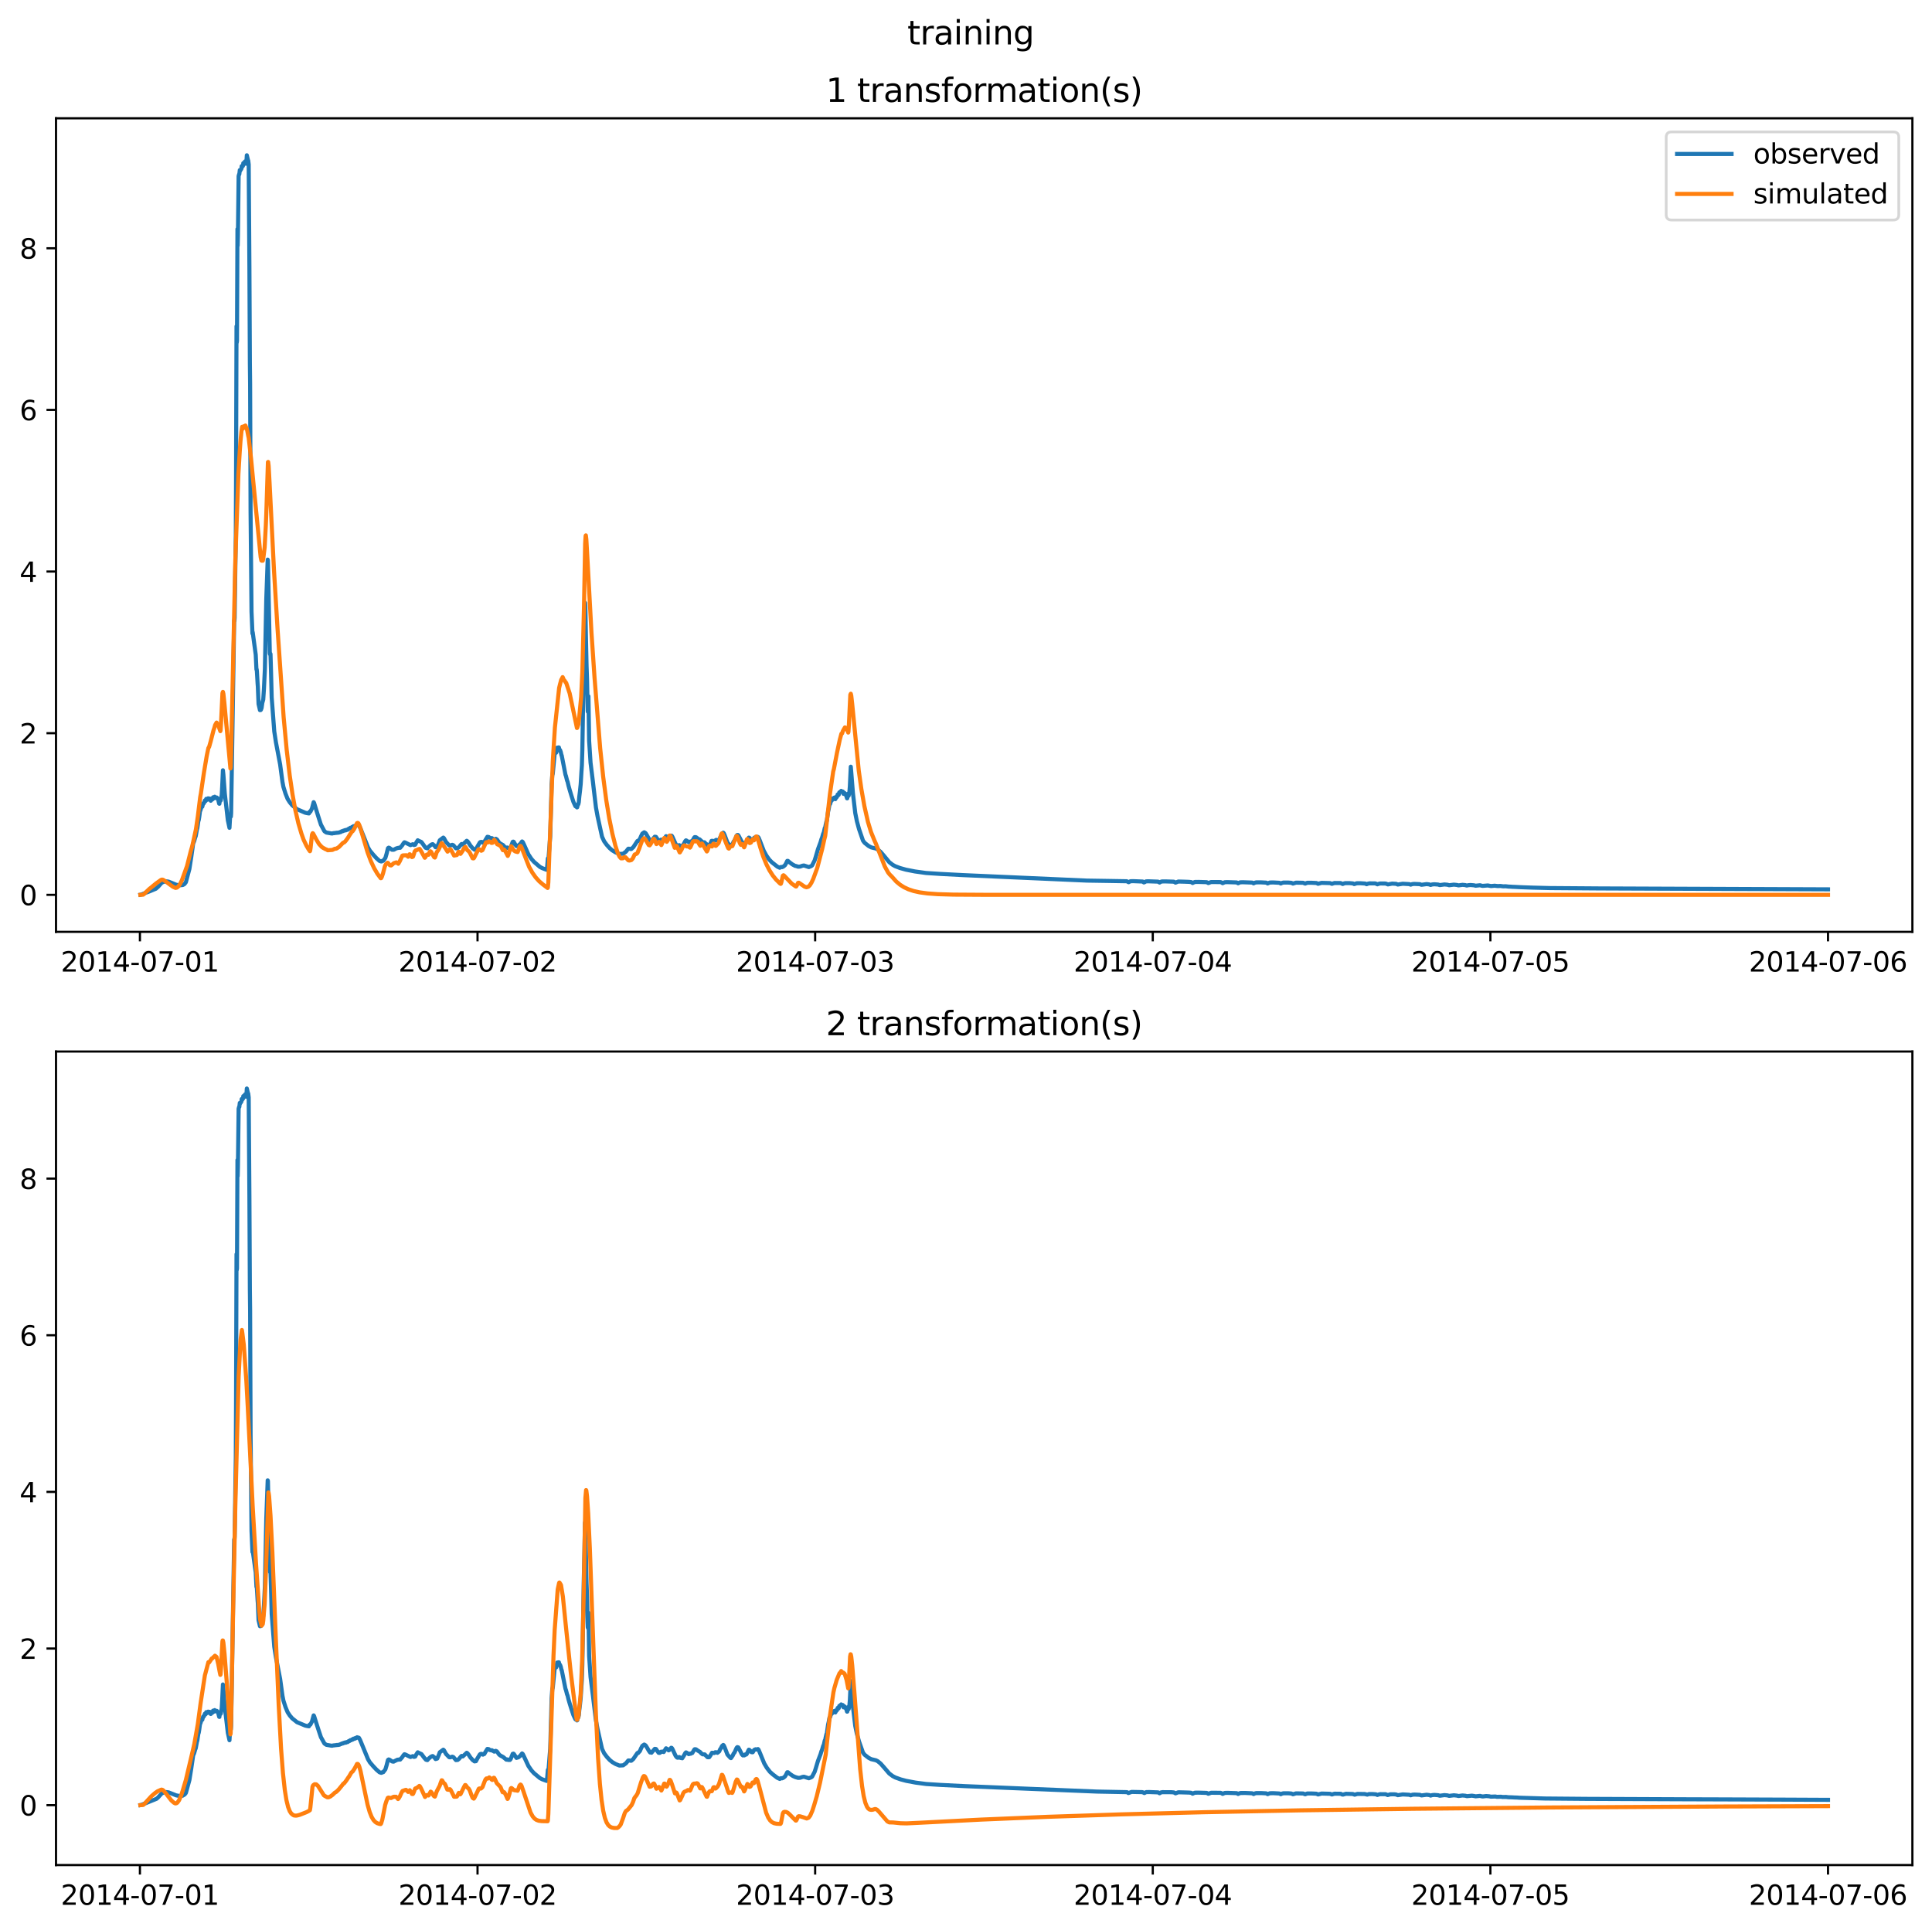 <?xml version="1.0" encoding="utf-8" standalone="no"?>
<!DOCTYPE svg PUBLIC "-//W3C//DTD SVG 1.1//EN"
  "http://www.w3.org/Graphics/SVG/1.1/DTD/svg11.dtd">
<svg xmlns:xlink="http://www.w3.org/1999/xlink" width="709.336pt" height="708.798pt" viewBox="0 0 709.336 708.798" xmlns="http://www.w3.org/2000/svg" version="1.1">
 <defs>
  <style type="text/css">*{stroke-linejoin: round; stroke-linecap: butt}</style>
 </defs>
 <g id="figure_1">
  <g id="patch_1">
   <path d="M 0 708.798 
L 709.336 708.798 
L 709.336 0 
L 0 0 
z
" style="fill: #ffffff"/>
  </g>
  <g id="axes_1">
   <g id="patch_2">
    <path d="M 20.562 342.2 
L 702.136 342.2 
L 702.136 43.44 
L 20.562 43.44 
z
" style="fill: #ffffff"/>
   </g>
   <g id="matplotlib.axis_1">
    <g id="xtick_1">
     <g id="line2d_1">
      <defs>
       <path id="m1828980e70" d="M 0 0 
L 0 3.5 
" style="stroke: #000000; stroke-width: 0.8"/>
      </defs>
      <g>
       <use xlink:href="#m1828980e70" x="51.371" y="342.2" style="stroke: #000000; stroke-width: 0.8"/>
      </g>
     </g>
     <g id="text_1">
      <!-- 2014-07-01 -->
      <g transform="translate(22.313 356.798) scale(0.1 -0.1)">
       <defs>
        <path id="DejaVuSans-32" d="M 1228 531 
L 3431 531 
L 3431 0 
L 469 0 
L 469 531 
Q 828 903 1448 1529 
Q 2069 2156 2228 2338 
Q 2531 2678 2651 2914 
Q 2772 3150 2772 3378 
Q 2772 3750 2511 3984 
Q 2250 4219 1831 4219 
Q 1534 4219 1204 4116 
Q 875 4013 500 3803 
L 500 4441 
Q 881 4594 1212 4672 
Q 1544 4750 1819 4750 
Q 2544 4750 2975 4387 
Q 3406 4025 3406 3419 
Q 3406 3131 3298 2873 
Q 3191 2616 2906 2266 
Q 2828 2175 2409 1742 
Q 1991 1309 1228 531 
z
" transform="scale(0.016)"/>
        <path id="DejaVuSans-30" d="M 2034 4250 
Q 1547 4250 1301 3770 
Q 1056 3291 1056 2328 
Q 1056 1369 1301 889 
Q 1547 409 2034 409 
Q 2525 409 2770 889 
Q 3016 1369 3016 2328 
Q 3016 3291 2770 3770 
Q 2525 4250 2034 4250 
z
M 2034 4750 
Q 2819 4750 3233 4129 
Q 3647 3509 3647 2328 
Q 3647 1150 3233 529 
Q 2819 -91 2034 -91 
Q 1250 -91 836 529 
Q 422 1150 422 2328 
Q 422 3509 836 4129 
Q 1250 4750 2034 4750 
z
" transform="scale(0.016)"/>
        <path id="DejaVuSans-31" d="M 794 531 
L 1825 531 
L 1825 4091 
L 703 3866 
L 703 4441 
L 1819 4666 
L 2450 4666 
L 2450 531 
L 3481 531 
L 3481 0 
L 794 0 
L 794 531 
z
" transform="scale(0.016)"/>
        <path id="DejaVuSans-34" d="M 2419 4116 
L 825 1625 
L 2419 1625 
L 2419 4116 
z
M 2253 4666 
L 3047 4666 
L 3047 1625 
L 3713 1625 
L 3713 1100 
L 3047 1100 
L 3047 0 
L 2419 0 
L 2419 1100 
L 313 1100 
L 313 1709 
L 2253 4666 
z
" transform="scale(0.016)"/>
        <path id="DejaVuSans-2d" d="M 313 2009 
L 1997 2009 
L 1997 1497 
L 313 1497 
L 313 2009 
z
" transform="scale(0.016)"/>
        <path id="DejaVuSans-37" d="M 525 4666 
L 3525 4666 
L 3525 4397 
L 1831 0 
L 1172 0 
L 2766 4134 
L 525 4134 
L 525 4666 
z
" transform="scale(0.016)"/>
       </defs>
       <use xlink:href="#DejaVuSans-32"/>
       <use xlink:href="#DejaVuSans-30" x="63.623"/>
       <use xlink:href="#DejaVuSans-31" x="127.246"/>
       <use xlink:href="#DejaVuSans-34" x="190.869"/>
       <use xlink:href="#DejaVuSans-2d" x="254.492"/>
       <use xlink:href="#DejaVuSans-30" x="290.576"/>
       <use xlink:href="#DejaVuSans-37" x="354.199"/>
       <use xlink:href="#DejaVuSans-2d" x="417.822"/>
       <use xlink:href="#DejaVuSans-30" x="453.906"/>
       <use xlink:href="#DejaVuSans-31" x="517.529"/>
      </g>
     </g>
    </g>
    <g id="xtick_2">
     <g id="line2d_2">
      <g>
       <use xlink:href="#m1828980e70" x="175.328" y="342.2" style="stroke: #000000; stroke-width: 0.8"/>
      </g>
     </g>
     <g id="text_2">
      <!-- 2014-07-02 -->
      <g transform="translate(146.27 356.798) scale(0.1 -0.1)">
       <use xlink:href="#DejaVuSans-32"/>
       <use xlink:href="#DejaVuSans-30" x="63.623"/>
       <use xlink:href="#DejaVuSans-31" x="127.246"/>
       <use xlink:href="#DejaVuSans-34" x="190.869"/>
       <use xlink:href="#DejaVuSans-2d" x="254.492"/>
       <use xlink:href="#DejaVuSans-30" x="290.576"/>
       <use xlink:href="#DejaVuSans-37" x="354.199"/>
       <use xlink:href="#DejaVuSans-2d" x="417.822"/>
       <use xlink:href="#DejaVuSans-30" x="453.906"/>
       <use xlink:href="#DejaVuSans-32" x="517.529"/>
      </g>
     </g>
    </g>
    <g id="xtick_3">
     <g id="line2d_3">
      <g>
       <use xlink:href="#m1828980e70" x="299.285" y="342.2" style="stroke: #000000; stroke-width: 0.8"/>
      </g>
     </g>
     <g id="text_3">
      <!-- 2014-07-03 -->
      <g transform="translate(270.227 356.798) scale(0.1 -0.1)">
       <defs>
        <path id="DejaVuSans-33" d="M 2597 2516 
Q 3050 2419 3304 2112 
Q 3559 1806 3559 1356 
Q 3559 666 3084 287 
Q 2609 -91 1734 -91 
Q 1441 -91 1130 -33 
Q 819 25 488 141 
L 488 750 
Q 750 597 1062 519 
Q 1375 441 1716 441 
Q 2309 441 2620 675 
Q 2931 909 2931 1356 
Q 2931 1769 2642 2001 
Q 2353 2234 1838 2234 
L 1294 2234 
L 1294 2753 
L 1863 2753 
Q 2328 2753 2575 2939 
Q 2822 3125 2822 3475 
Q 2822 3834 2567 4026 
Q 2313 4219 1838 4219 
Q 1578 4219 1281 4162 
Q 984 4106 628 3988 
L 628 4550 
Q 988 4650 1302 4700 
Q 1616 4750 1894 4750 
Q 2613 4750 3031 4423 
Q 3450 4097 3450 3541 
Q 3450 3153 3228 2886 
Q 3006 2619 2597 2516 
z
" transform="scale(0.016)"/>
       </defs>
       <use xlink:href="#DejaVuSans-32"/>
       <use xlink:href="#DejaVuSans-30" x="63.623"/>
       <use xlink:href="#DejaVuSans-31" x="127.246"/>
       <use xlink:href="#DejaVuSans-34" x="190.869"/>
       <use xlink:href="#DejaVuSans-2d" x="254.492"/>
       <use xlink:href="#DejaVuSans-30" x="290.576"/>
       <use xlink:href="#DejaVuSans-37" x="354.199"/>
       <use xlink:href="#DejaVuSans-2d" x="417.822"/>
       <use xlink:href="#DejaVuSans-30" x="453.906"/>
       <use xlink:href="#DejaVuSans-33" x="517.529"/>
      </g>
     </g>
    </g>
    <g id="xtick_4">
     <g id="line2d_4">
      <g>
       <use xlink:href="#m1828980e70" x="423.242" y="342.2" style="stroke: #000000; stroke-width: 0.8"/>
      </g>
     </g>
     <g id="text_4">
      <!-- 2014-07-04 -->
      <g transform="translate(394.184 356.798) scale(0.1 -0.1)">
       <use xlink:href="#DejaVuSans-32"/>
       <use xlink:href="#DejaVuSans-30" x="63.623"/>
       <use xlink:href="#DejaVuSans-31" x="127.246"/>
       <use xlink:href="#DejaVuSans-34" x="190.869"/>
       <use xlink:href="#DejaVuSans-2d" x="254.492"/>
       <use xlink:href="#DejaVuSans-30" x="290.576"/>
       <use xlink:href="#DejaVuSans-37" x="354.199"/>
       <use xlink:href="#DejaVuSans-2d" x="417.822"/>
       <use xlink:href="#DejaVuSans-30" x="453.906"/>
       <use xlink:href="#DejaVuSans-34" x="517.529"/>
      </g>
     </g>
    </g>
    <g id="xtick_5">
     <g id="line2d_5">
      <g>
       <use xlink:href="#m1828980e70" x="547.199" y="342.2" style="stroke: #000000; stroke-width: 0.8"/>
      </g>
     </g>
     <g id="text_5">
      <!-- 2014-07-05 -->
      <g transform="translate(518.141 356.798) scale(0.1 -0.1)">
       <defs>
        <path id="DejaVuSans-35" d="M 691 4666 
L 3169 4666 
L 3169 4134 
L 1269 4134 
L 1269 2991 
Q 1406 3038 1543 3061 
Q 1681 3084 1819 3084 
Q 2600 3084 3056 2656 
Q 3513 2228 3513 1497 
Q 3513 744 3044 326 
Q 2575 -91 1722 -91 
Q 1428 -91 1123 -41 
Q 819 9 494 109 
L 494 744 
Q 775 591 1075 516 
Q 1375 441 1709 441 
Q 2250 441 2565 725 
Q 2881 1009 2881 1497 
Q 2881 1984 2565 2268 
Q 2250 2553 1709 2553 
Q 1456 2553 1204 2497 
Q 953 2441 691 2322 
L 691 4666 
z
" transform="scale(0.016)"/>
       </defs>
       <use xlink:href="#DejaVuSans-32"/>
       <use xlink:href="#DejaVuSans-30" x="63.623"/>
       <use xlink:href="#DejaVuSans-31" x="127.246"/>
       <use xlink:href="#DejaVuSans-34" x="190.869"/>
       <use xlink:href="#DejaVuSans-2d" x="254.492"/>
       <use xlink:href="#DejaVuSans-30" x="290.576"/>
       <use xlink:href="#DejaVuSans-37" x="354.199"/>
       <use xlink:href="#DejaVuSans-2d" x="417.822"/>
       <use xlink:href="#DejaVuSans-30" x="453.906"/>
       <use xlink:href="#DejaVuSans-35" x="517.529"/>
      </g>
     </g>
    </g>
    <g id="xtick_6">
     <g id="line2d_6">
      <g>
       <use xlink:href="#m1828980e70" x="671.156" y="342.2" style="stroke: #000000; stroke-width: 0.8"/>
      </g>
     </g>
     <g id="text_6">
      <!-- 2014-07-06 -->
      <g transform="translate(642.098 356.798) scale(0.1 -0.1)">
       <defs>
        <path id="DejaVuSans-36" d="M 2113 2584 
Q 1688 2584 1439 2293 
Q 1191 2003 1191 1497 
Q 1191 994 1439 701 
Q 1688 409 2113 409 
Q 2538 409 2786 701 
Q 3034 994 3034 1497 
Q 3034 2003 2786 2293 
Q 2538 2584 2113 2584 
z
M 3366 4563 
L 3366 3988 
Q 3128 4100 2886 4159 
Q 2644 4219 2406 4219 
Q 1781 4219 1451 3797 
Q 1122 3375 1075 2522 
Q 1259 2794 1537 2939 
Q 1816 3084 2150 3084 
Q 2853 3084 3261 2657 
Q 3669 2231 3669 1497 
Q 3669 778 3244 343 
Q 2819 -91 2113 -91 
Q 1303 -91 875 529 
Q 447 1150 447 2328 
Q 447 3434 972 4092 
Q 1497 4750 2381 4750 
Q 2619 4750 2861 4703 
Q 3103 4656 3366 4563 
z
" transform="scale(0.016)"/>
       </defs>
       <use xlink:href="#DejaVuSans-32"/>
       <use xlink:href="#DejaVuSans-30" x="63.623"/>
       <use xlink:href="#DejaVuSans-31" x="127.246"/>
       <use xlink:href="#DejaVuSans-34" x="190.869"/>
       <use xlink:href="#DejaVuSans-2d" x="254.492"/>
       <use xlink:href="#DejaVuSans-30" x="290.576"/>
       <use xlink:href="#DejaVuSans-37" x="354.199"/>
       <use xlink:href="#DejaVuSans-2d" x="417.822"/>
       <use xlink:href="#DejaVuSans-30" x="453.906"/>
       <use xlink:href="#DejaVuSans-36" x="517.529"/>
      </g>
     </g>
    </g>
   </g>
   <g id="matplotlib.axis_2">
    <g id="ytick_1">
     <g id="line2d_7">
      <defs>
       <path id="mb17cae38f1" d="M 0 0 
L -3.5 0 
" style="stroke: #000000; stroke-width: 0.8"/>
      </defs>
      <g>
       <use xlink:href="#mb17cae38f1" x="20.562" y="328.618" style="stroke: #000000; stroke-width: 0.8"/>
      </g>
     </g>
     <g id="text_7">
      <!-- 0 -->
      <g transform="translate(7.2 332.417) scale(0.1 -0.1)">
       <use xlink:href="#DejaVuSans-30"/>
      </g>
     </g>
    </g>
    <g id="ytick_2">
     <g id="line2d_8">
      <g>
       <use xlink:href="#mb17cae38f1" x="20.562" y="269.256" style="stroke: #000000; stroke-width: 0.8"/>
      </g>
     </g>
     <g id="text_8">
      <!-- 2 -->
      <g transform="translate(7.2 273.055) scale(0.1 -0.1)">
       <use xlink:href="#DejaVuSans-32"/>
      </g>
     </g>
    </g>
    <g id="ytick_3">
     <g id="line2d_9">
      <g>
       <use xlink:href="#mb17cae38f1" x="20.562" y="209.894" style="stroke: #000000; stroke-width: 0.8"/>
      </g>
     </g>
     <g id="text_9">
      <!-- 4 -->
      <g transform="translate(7.2 213.693) scale(0.1 -0.1)">
       <use xlink:href="#DejaVuSans-34"/>
      </g>
     </g>
    </g>
    <g id="ytick_4">
     <g id="line2d_10">
      <g>
       <use xlink:href="#mb17cae38f1" x="20.562" y="150.532" style="stroke: #000000; stroke-width: 0.8"/>
      </g>
     </g>
     <g id="text_10">
      <!-- 6 -->
      <g transform="translate(7.2 154.331) scale(0.1 -0.1)">
       <use xlink:href="#DejaVuSans-36"/>
      </g>
     </g>
    </g>
    <g id="ytick_5">
     <g id="line2d_11">
      <g>
       <use xlink:href="#mb17cae38f1" x="20.562" y="91.17" style="stroke: #000000; stroke-width: 0.8"/>
      </g>
     </g>
     <g id="text_11">
      <!-- 8 -->
      <g transform="translate(7.2 94.969) scale(0.1 -0.1)">
       <defs>
        <path id="DejaVuSans-38" d="M 2034 2216 
Q 1584 2216 1326 1975 
Q 1069 1734 1069 1313 
Q 1069 891 1326 650 
Q 1584 409 2034 409 
Q 2484 409 2743 651 
Q 3003 894 3003 1313 
Q 3003 1734 2745 1975 
Q 2488 2216 2034 2216 
z
M 1403 2484 
Q 997 2584 770 2862 
Q 544 3141 544 3541 
Q 544 4100 942 4425 
Q 1341 4750 2034 4750 
Q 2731 4750 3128 4425 
Q 3525 4100 3525 3541 
Q 3525 3141 3298 2862 
Q 3072 2584 2669 2484 
Q 3125 2378 3379 2068 
Q 3634 1759 3634 1313 
Q 3634 634 3220 271 
Q 2806 -91 2034 -91 
Q 1263 -91 848 271 
Q 434 634 434 1313 
Q 434 1759 690 2068 
Q 947 2378 1403 2484 
z
M 1172 3481 
Q 1172 3119 1398 2916 
Q 1625 2713 2034 2713 
Q 2441 2713 2670 2916 
Q 2900 3119 2900 3481 
Q 2900 3844 2670 4047 
Q 2441 4250 2034 4250 
Q 1625 4250 1398 4047 
Q 1172 3844 1172 3481 
z
" transform="scale(0.016)"/>
       </defs>
       <use xlink:href="#DejaVuSans-38"/>
      </g>
     </g>
    </g>
   </g>
   <g id="line2d_12">
    <path d="M 51.543 328.582 
L 51.974 328.482 
L 52.232 328.375 
L 53.523 327.859 
L 54.9 327.35 
L 57.224 326.375 
L 58.085 325.617 
L 59.377 324.159 
L 60.237 323.779 
L 61.098 323.657 
L 61.873 323.764 
L 62.906 324.168 
L 64.627 324.887 
L 65.833 325.131 
L 67.124 325.004 
L 67.726 324.664 
L 68.243 323.986 
L 69.534 319.126 
L 70.223 314.72 
L 70.911 309.833 
L 71.17 309.153 
L 71.256 309.015 
L 71.686 307.472 
L 71.858 307.092 
L 72.289 304.681 
L 72.461 304.094 
L 72.805 301.647 
L 72.977 301.121 
L 73.149 300.051 
L 73.408 298.041 
L 73.666 297.379 
L 74.01 296.095 
L 74.182 296.319 
L 74.269 296.267 
L 74.441 295.585 
L 74.613 295.009 
L 74.785 295.073 
L 74.957 294.765 
L 75.215 293.966 
L 75.474 294.184 
L 75.56 294.036 
L 75.732 293.357 
L 75.818 293.397 
L 76.076 293.699 
L 76.248 293.551 
L 76.421 293.165 
L 76.765 293.622 
L 76.851 293.604 
L 77.023 293.243 
L 77.367 294.069 
L 77.454 294.007 
L 77.712 293.362 
L 77.97 293.589 
L 78.142 293.088 
L 78.228 292.796 
L 78.314 292.866 
L 78.573 293.183 
L 78.659 293.072 
L 78.831 292.593 
L 79.003 292.883 
L 79.175 293.058 
L 79.433 292.884 
L 79.606 292.884 
L 79.95 293.294 
L 80.122 293.711 
L 80.466 295.136 
L 80.552 295.175 
L 80.725 293.385 
L 80.811 293.519 
L 80.983 294.038 
L 81.069 293.879 
L 81.413 291.853 
L 81.585 288.736 
L 81.844 282.874 
L 82.016 284.462 
L 82.532 291.387 
L 83.651 301.197 
L 84.254 304.01 
L 84.512 299.368 
L 84.684 299.929 
L 84.77 299.879 
L 84.857 298.595 
L 85.976 227.92 
L 86.062 228.13 
L 86.148 226.846 
L 86.578 196.611 
L 86.664 177.166 
L 86.836 119.812 
L 86.922 125.81 
L 87.009 125.218 
L 87.181 84.086 
L 87.267 90.204 
L 87.353 86.555 
L 87.611 64.679 
L 87.783 64.005 
L 87.869 63.996 
L 88.042 62.465 
L 88.128 62.758 
L 88.644 61.962 
L 88.73 61.009 
L 88.816 61.395 
L 89.075 61.009 
L 89.161 60.993 
L 89.247 60.734 
L 89.333 59.889 
L 89.505 60.208 
L 89.677 60.154 
L 89.763 60.177 
L 89.935 59.299 
L 90.021 59.524 
L 90.28 60.104 
L 90.366 60.123 
L 90.452 59.789 
L 90.624 57.02 
L 91.054 58.834 
L 91.14 58.942 
L 91.313 60.426 
L 91.571 98.381 
L 91.743 133.349 
L 91.829 141.046 
L 92.001 187.952 
L 92.346 224.635 
L 92.69 232.67 
L 92.776 232.167 
L 93.895 240.46 
L 94.153 245.853 
L 94.239 245.794 
L 94.325 246.602 
L 94.584 251.06 
L 94.67 252.152 
L 94.928 258.537 
L 95.445 260.793 
L 95.531 260.626 
L 95.617 260.609 
L 95.703 260.764 
L 95.789 260.688 
L 96.047 259.978 
L 96.305 258.136 
L 96.65 256.897 
L 96.908 252.995 
L 97.252 245.706 
L 97.769 219.95 
L 98.285 205.511 
L 98.371 205.745 
L 99.06 239.94 
L 99.146 240.307 
L 99.232 239.997 
L 99.318 240.181 
L 99.49 246.06 
L 99.749 256.138 
L 100.695 268.579 
L 101.298 272.535 
L 102.848 280.744 
L 103.708 287.182 
L 104.053 288.975 
L 104.827 291.452 
L 105.602 293.392 
L 106.377 294.612 
L 107.238 295.668 
L 109.045 297.166 
L 112.058 298.462 
L 112.833 298.638 
L 113.435 298.726 
L 113.694 298.074 
L 113.952 298.096 
L 114.21 297.584 
L 114.555 296.84 
L 115.157 294.59 
L 115.329 294.898 
L 116.018 297.144 
L 117.051 300.451 
L 117.826 302.845 
L 119.117 305.262 
L 119.806 305.74 
L 121.613 306.065 
L 121.958 306.086 
L 122.13 306.052 
L 122.388 305.961 
L 122.818 305.961 
L 123.077 305.87 
L 123.421 305.88 
L 123.679 305.788 
L 124.023 305.834 
L 124.282 305.741 
L 124.626 305.723 
L 124.884 305.548 
L 125.143 305.551 
L 125.487 305.252 
L 125.831 305.255 
L 126.176 305.004 
L 126.434 305.048 
L 126.778 304.812 
L 127.036 304.916 
L 127.381 304.675 
L 127.639 304.715 
L 127.983 304.352 
L 128.241 304.369 
L 128.586 304 
L 128.93 304.017 
L 129.274 303.698 
L 129.533 303.743 
L 129.791 303.403 
L 130.221 303.456 
L 130.393 303.21 
L 130.738 303.224 
L 131.082 302.881 
L 131.771 303.081 
L 132.201 303.88 
L 135.128 311.225 
L 135.817 312.412 
L 137.108 313.953 
L 138.227 315.171 
L 139.346 316.167 
L 139.604 316.243 
L 139.949 316.365 
L 140.121 316.346 
L 140.379 316.137 
L 140.723 316.107 
L 141.498 315.034 
L 141.928 313.563 
L 142.445 311.485 
L 142.703 311.288 
L 142.961 311.365 
L 143.908 312.058 
L 144.597 312.053 
L 145.372 311.623 
L 146.06 311.389 
L 146.319 311.393 
L 146.577 311.278 
L 146.921 311.347 
L 147.696 310.409 
L 148.126 309.733 
L 148.471 309.323 
L 148.729 309.385 
L 150.364 310.197 
L 150.709 310.364 
L 151.569 310.027 
L 152 310.322 
L 152.43 310.219 
L 152.861 309.38 
L 153.377 308.579 
L 153.721 308.78 
L 154.668 309.184 
L 155.099 309.717 
L 156.218 311.309 
L 156.906 311.541 
L 157.337 311.021 
L 158.112 310.34 
L 158.628 310.059 
L 158.886 310.009 
L 159.145 310.266 
L 159.403 310.426 
L 159.661 310.786 
L 159.919 311.146 
L 160.522 310.965 
L 161.124 309.54 
L 161.469 308.571 
L 162.76 307.596 
L 163.018 307.837 
L 163.363 308.496 
L 163.793 309.259 
L 164.912 310.439 
L 165.256 310.502 
L 165.687 310.371 
L 166.031 310.243 
L 166.462 310.394 
L 167.408 311.548 
L 167.667 311.476 
L 168.011 311.492 
L 168.527 311.072 
L 169.13 310.308 
L 169.302 310.126 
L 169.474 309.947 
L 169.733 310.119 
L 169.905 310.154 
L 171.368 308.761 
L 171.626 308.951 
L 171.971 309.372 
L 172.745 310.585 
L 173.606 311.575 
L 173.864 311.728 
L 174.209 312.033 
L 174.553 311.975 
L 174.725 311.961 
L 175.242 310.971 
L 176.189 309.367 
L 176.447 309.199 
L 176.705 309.214 
L 176.877 309.167 
L 177.308 309.477 
L 177.566 309.299 
L 177.824 309.236 
L 178.169 308.577 
L 178.943 307.303 
L 179.46 307.39 
L 179.804 307.711 
L 180.062 307.745 
L 180.407 307.861 
L 180.579 307.786 
L 181.44 308.323 
L 181.612 308.334 
L 182.042 308.027 
L 182.473 308.294 
L 183.247 309.431 
L 183.678 309.785 
L 184.711 310.354 
L 185.313 311.053 
L 185.658 311.296 
L 186.002 311.334 
L 186.174 311.233 
L 186.432 311.458 
L 186.605 311.49 
L 186.863 311.365 
L 187.207 311.487 
L 187.465 311.176 
L 187.896 310.096 
L 188.24 309.162 
L 188.412 309.079 
L 188.584 309.126 
L 188.843 309.546 
L 189.273 310.278 
L 189.617 310.711 
L 190.048 310.546 
L 190.306 310.513 
L 190.736 310.152 
L 190.995 309.929 
L 191.683 309.012 
L 191.942 309.235 
L 192.372 310.136 
L 194.007 313.77 
L 195.127 315.455 
L 196.073 316.51 
L 198.225 318.36 
L 199.086 318.812 
L 200.636 319.403 
L 200.722 319.43 
L 200.808 319.321 
L 201.152 315.226 
L 201.41 314.961 
L 201.841 309.338 
L 202.013 307.257 
L 202.53 288.07 
L 202.788 284.411 
L 202.874 284.408 
L 202.96 284.031 
L 203.735 275.857 
L 203.821 275.7 
L 204.165 276.444 
L 204.251 276.293 
L 204.595 274.553 
L 204.682 274.612 
L 204.854 275.066 
L 205.026 274.475 
L 205.112 274.502 
L 205.198 274.478 
L 205.456 275.606 
L 205.542 275.527 
L 205.628 275.441 
L 205.887 276.172 
L 206.145 277.368 
L 206.231 277.431 
L 206.489 278.75 
L 207.608 284.506 
L 207.78 284.944 
L 208.211 286.664 
L 208.383 287.062 
L 208.727 288.537 
L 209.158 290.081 
L 209.76 292.082 
L 210.535 294.504 
L 211.224 295.997 
L 211.31 296.113 
L 211.482 295.83 
L 211.654 296.201 
L 211.826 296.509 
L 211.912 296.475 
L 212.171 295.375 
L 212.257 295.431 
L 212.343 295.346 
L 212.515 294.554 
L 212.687 292.612 
L 212.945 290.491 
L 213.204 287.951 
L 213.462 283.658 
L 213.634 281.075 
L 213.806 275.356 
L 214.323 244.009 
L 214.581 232.324 
L 214.753 221.715 
L 214.839 221.393 
L 214.925 222.815 
L 215.097 232.546 
L 215.356 244.414 
L 215.528 249.347 
L 215.786 261.156 
L 215.872 261.46 
L 216.044 255.694 
L 216.303 272.09 
L 216.819 280.085 
L 217.68 287.024 
L 217.938 289.266 
L 218.799 296.509 
L 219.401 299.809 
L 221.037 307.281 
L 221.812 308.949 
L 222.759 310.258 
L 223.792 311.422 
L 224.738 312.247 
L 226.03 313.026 
L 227.407 313.604 
L 228.784 313.525 
L 229.817 312.75 
L 230.678 311.679 
L 230.936 311.672 
L 231.367 311.758 
L 231.711 311.798 
L 231.883 311.713 
L 232.228 311.367 
L 232.486 311.172 
L 234.035 308.836 
L 234.293 308.853 
L 234.724 308.329 
L 234.896 308.196 
L 235.413 306.982 
L 235.585 306.658 
L 235.843 306.117 
L 236.532 305.645 
L 237.048 305.966 
L 237.651 306.968 
L 238.253 308.044 
L 238.684 308.65 
L 238.942 308.629 
L 239.2 308.743 
L 239.458 308.411 
L 240.405 307.271 
L 240.836 307.332 
L 241.783 308.753 
L 242.041 308.824 
L 242.299 308.779 
L 242.643 308.378 
L 242.988 308.42 
L 243.16 308.301 
L 243.676 308.477 
L 244.193 307.643 
L 244.537 307.069 
L 245.14 307.416 
L 245.484 307.852 
L 245.742 307.711 
L 246.087 307.324 
L 246.431 306.862 
L 246.603 306.897 
L 246.861 307.267 
L 248.066 309.95 
L 248.583 310.576 
L 248.927 310.652 
L 249.186 310.519 
L 249.358 310.371 
L 249.53 310.456 
L 249.874 310.73 
L 250.046 310.676 
L 250.477 310.852 
L 251.079 309.867 
L 251.596 308.885 
L 251.854 308.609 
L 252.026 308.672 
L 252.887 309.288 
L 253.231 309.092 
L 253.576 309.135 
L 253.834 308.926 
L 254.178 308.859 
L 254.867 307.632 
L 255.039 307.425 
L 255.469 307.428 
L 255.728 307.585 
L 256.158 307.919 
L 256.502 308.184 
L 256.675 308.245 
L 256.847 308.24 
L 258.052 309.345 
L 258.654 309.321 
L 258.913 309.599 
L 259.171 309.901 
L 259.343 309.945 
L 259.86 310.43 
L 260.462 310.345 
L 260.893 309.642 
L 261.237 308.797 
L 261.495 308.772 
L 262.012 308.867 
L 262.184 308.923 
L 262.959 308.423 
L 263.131 308.494 
L 263.475 308.725 
L 263.733 308.519 
L 263.991 308.457 
L 264.508 307.348 
L 264.766 306.815 
L 265.111 306.171 
L 265.541 305.793 
L 265.713 305.94 
L 266.057 306.698 
L 267.09 309.456 
L 268.209 310.729 
L 268.382 310.786 
L 269.07 309.737 
L 269.329 309.084 
L 269.673 308.682 
L 270.448 306.89 
L 270.706 306.622 
L 270.964 306.646 
L 271.222 306.984 
L 272.686 309.79 
L 273.374 309.638 
L 273.633 309.38 
L 273.977 309.442 
L 274.235 309.114 
L 274.666 308.121 
L 274.924 307.601 
L 275.096 307.635 
L 275.612 308.12 
L 275.871 308.524 
L 276.301 308.581 
L 276.387 308.549 
L 276.904 307.663 
L 277.42 307.426 
L 277.678 307.529 
L 278.281 307.354 
L 278.539 307.643 
L 278.97 308.689 
L 280.433 312.486 
L 281.38 314.204 
L 282.413 315.665 
L 283.36 316.638 
L 285.426 318.269 
L 286.287 318.673 
L 286.803 318.374 
L 287.147 318.444 
L 287.578 318.258 
L 288.18 317.767 
L 288.525 317.216 
L 289.041 316.143 
L 289.299 316.15 
L 289.902 316.682 
L 290.935 317.446 
L 291.968 318 
L 292.312 318.034 
L 293.001 318.276 
L 293.776 318.233 
L 294.636 317.923 
L 295.153 317.831 
L 295.669 318.002 
L 296.961 318.422 
L 297.821 318.072 
L 298.166 317.822 
L 299.113 315.936 
L 299.543 314.527 
L 300.318 311.857 
L 301.265 309.292 
L 301.609 308.116 
L 301.781 307.753 
L 302.212 306.225 
L 302.47 305.675 
L 302.814 304.086 
L 302.986 303.851 
L 303.158 302.876 
L 303.417 301.726 
L 303.589 301.343 
L 303.761 300.02 
L 304.019 298.153 
L 304.277 296.984 
L 304.536 295.496 
L 304.794 295.242 
L 305.138 293.931 
L 305.224 294.031 
L 305.31 294.072 
L 305.569 293.682 
L 305.741 293.177 
L 306.085 293.415 
L 306.171 293.332 
L 306.343 292.898 
L 306.688 293.488 
L 306.774 293.328 
L 307.032 292.603 
L 307.204 292.763 
L 307.376 292.441 
L 307.549 291.758 
L 307.893 291.949 
L 307.979 291.759 
L 308.151 290.994 
L 308.495 290.881 
L 308.84 290.438 
L 309.098 290.732 
L 309.442 290.68 
L 309.701 291.543 
L 309.873 291.391 
L 310.045 291.175 
L 310.389 291.825 
L 310.647 292.023 
L 310.992 293.176 
L 311.078 293.168 
L 311.25 291.515 
L 311.508 292.309 
L 311.594 292.177 
L 311.853 290.864 
L 312.025 288.827 
L 312.369 281.564 
L 312.541 283.608 
L 313.144 291.195 
L 314.005 298.584 
L 314.607 301.578 
L 315.382 304.435 
L 316.845 308.701 
L 317.448 309.514 
L 318.911 310.682 
L 319.858 311.185 
L 321.58 311.605 
L 322.268 311.962 
L 323.301 312.832 
L 324.507 314.233 
L 326.486 316.613 
L 327.692 317.552 
L 328.638 318.088 
L 330.446 318.772 
L 332.598 319.375 
L 335.955 320.034 
L 340.001 320.598 
L 345.252 320.936 
L 353.43 321.366 
L 399.053 323.389 
L 407.145 323.516 
L 413.687 323.627 
L 414.375 323.982 
L 415.064 323.619 
L 416.097 323.597 
L 419.54 323.733 
L 419.971 324.068 
L 420.229 323.968 
L 420.745 323.683 
L 421.52 323.643 
L 425.222 323.774 
L 425.738 324.109 
L 426.168 323.833 
L 426.599 323.703 
L 428.062 323.693 
L 430.989 323.787 
L 431.592 324.137 
L 432.625 323.732 
L 434.777 323.787 
L 436.498 323.851 
L 437.359 323.938 
L 437.875 324.272 
L 438.22 324.095 
L 438.736 323.892 
L 440.028 323.875 
L 443.04 323.969 
L 443.643 324.293 
L 444.676 323.916 
L 448.119 323.935 
L 448.463 324.067 
L 448.894 324.341 
L 449.238 324.186 
L 449.669 323.988 
L 450.529 323.949 
L 454.059 324.065 
L 454.575 324.375 
L 454.92 324.2 
L 455.35 324.023 
L 456.297 323.99 
L 459.74 324.114 
L 460.257 324.404 
L 460.687 324.18 
L 461.203 324.041 
L 463.011 324.038 
L 464.905 324.139 
L 465.421 324.441 
L 465.766 324.28 
L 466.282 324.091 
L 467.487 324.072 
L 469.726 324.192 
L 470.242 324.463 
L 470.672 324.246 
L 471.189 324.115 
L 472.997 324.114 
L 474.116 324.201 
L 474.718 324.485 
L 475.837 324.142 
L 478.42 324.19 
L 479.194 324.491 
L 479.969 324.192 
L 481.433 324.182 
L 483.326 324.273 
L 483.929 324.562 
L 485.22 324.217 
L 488.319 324.306 
L 489.008 324.573 
L 489.955 324.271 
L 492.193 324.287 
L 492.537 324.434 
L 492.967 324.638 
L 493.398 324.455 
L 493.914 324.318 
L 495.464 324.313 
L 496.755 324.431 
L 497.185 324.67 
L 497.53 324.568 
L 498.132 324.367 
L 499.424 324.352 
L 501.231 324.471 
L 501.748 324.714 
L 502.178 324.538 
L 502.781 324.403 
L 504.847 324.414 
L 505.191 324.507 
L 505.707 324.752 
L 506.138 324.587 
L 506.74 324.452 
L 508.72 324.465 
L 509.065 324.585 
L 509.581 324.789 
L 511.131 324.493 
L 512.594 324.577 
L 513.197 324.838 
L 515.004 324.542 
L 517.415 324.678 
L 517.931 324.882 
L 518.534 324.673 
L 519.222 324.605 
L 521.288 324.7 
L 521.891 324.932 
L 523.785 324.673 
L 524.731 324.787 
L 525.248 324.987 
L 525.85 324.801 
L 526.625 324.736 
L 528.003 324.841 
L 528.605 325.043 
L 530.327 324.808 
L 531.446 324.912 
L 532.048 325.097 
L 533.77 324.877 
L 534.889 324.992 
L 535.492 325.149 
L 536.955 324.943 
L 537.988 325.041 
L 538.504 325.213 
L 539.107 325.078 
L 539.882 325.011 
L 541.173 325.116 
L 541.775 325.265 
L 543.411 325.096 
L 543.928 325.25 
L 544.358 325.328 
L 546.252 325.172 
L 546.854 325.288 
L 547.457 325.392 
L 548.748 325.272 
L 549.953 325.404 
L 550.814 325.356 
L 551.933 325.493 
L 552.794 325.463 
L 553.913 325.596 
L 554.602 325.618 
L 555.376 325.676 
L 556.065 325.695 
L 556.84 325.734 
L 557.614 325.78 
L 559.078 325.84 
L 562.607 325.967 
L 569.063 326.128 
L 587.312 326.264 
L 671.156 326.599 
L 671.156 326.599 
" clip-path="url(#p54d7a32606)" style="fill: none; stroke: #1f77b4; stroke-width: 1.5; stroke-linecap: square"/>
   </g>
   <g id="line2d_13">
    <path d="M 51.543 328.612 
L 52.576 328.552 
L 53.179 328.017 
L 54.9 326.382 
L 55.503 325.923 
L 56.45 325.129 
L 57.311 324.427 
L 59.032 323.192 
L 59.377 323.024 
L 59.807 323.06 
L 60.496 323.476 
L 63.508 325.66 
L 64.455 326.081 
L 64.972 325.958 
L 65.488 325.525 
L 66.091 324.668 
L 66.779 323.283 
L 68.673 318.022 
L 70.051 312.538 
L 70.481 311.068 
L 70.825 309.668 
L 71.944 304.515 
L 72.633 299.798 
L 73.494 292.8 
L 73.752 291.392 
L 74.871 283.762 
L 75.904 277.593 
L 76.162 276.349 
L 76.507 274.688 
L 76.765 274.343 
L 77.367 272.196 
L 78.4 268.165 
L 78.659 267.432 
L 79.003 266.226 
L 79.261 265.79 
L 79.52 265.351 
L 79.692 265.638 
L 80.036 266.362 
L 80.208 266.58 
L 80.897 268.506 
L 80.983 268.226 
L 81.155 265.529 
L 81.672 254.572 
L 81.844 254.079 
L 82.016 254.77 
L 82.36 257.959 
L 84.598 282.208 
L 84.684 281.665 
L 84.857 276.485 
L 86.406 205.634 
L 87.525 174.107 
L 88.042 165.481 
L 88.3 161.915 
L 88.644 158.476 
L 88.902 156.73 
L 89.161 157.414 
L 89.247 157.359 
L 89.505 156.537 
L 89.591 156.624 
L 89.763 156.802 
L 89.935 156.509 
L 90.107 156.272 
L 90.538 157.427 
L 90.624 157.461 
L 90.796 158.245 
L 91.14 160.042 
L 91.313 160.801 
L 92.173 168.415 
L 92.862 175.561 
L 94.067 187.878 
L 95.703 204.589 
L 95.961 205.836 
L 96.133 205.929 
L 96.305 205.761 
L 96.478 205.922 
L 96.65 205.247 
L 97.166 200.998 
L 97.597 192.943 
L 97.769 188.792 
L 98.371 169.705 
L 98.457 169.65 
L 98.63 171.102 
L 98.974 177.373 
L 100.609 209.684 
L 101.901 230.946 
L 104.139 263.395 
L 105.258 275.375 
L 106.377 284.841 
L 107.41 291.82 
L 108.443 297.556 
L 109.562 302.384 
L 110.681 306.164 
L 111.456 308.337 
L 112.489 310.531 
L 113.263 311.85 
L 113.78 312.594 
L 113.866 312.478 
L 114.038 311.348 
L 114.555 306.499 
L 114.813 305.978 
L 114.985 306.122 
L 116.19 308.393 
L 117.137 309.957 
L 118.084 310.98 
L 118.514 311.295 
L 119.547 311.863 
L 119.892 311.97 
L 120.322 312.247 
L 122.044 312.12 
L 122.904 311.708 
L 123.507 311.643 
L 124.454 311.039 
L 125.917 309.541 
L 126.176 309.406 
L 126.348 309.379 
L 126.864 308.876 
L 127.639 307.829 
L 128.5 306.442 
L 128.844 305.954 
L 129.188 305.386 
L 129.447 305.291 
L 129.963 304.532 
L 130.738 303.027 
L 131.082 302.273 
L 131.34 302.198 
L 131.599 302.351 
L 131.943 303.05 
L 132.459 304.589 
L 134.956 313.012 
L 136.161 316.239 
L 137.366 318.833 
L 138.571 320.887 
L 139.776 322.509 
L 139.949 322.481 
L 140.207 321.974 
L 140.637 320.695 
L 141.24 318.359 
L 141.584 317.505 
L 142.273 316.843 
L 142.445 316.884 
L 142.789 317.327 
L 143.134 317.735 
L 143.564 317.829 
L 143.822 317.669 
L 144.597 316.984 
L 145.544 316.692 
L 146.232 317.202 
L 146.749 316.326 
L 147.696 314.242 
L 147.954 314.128 
L 149.245 314.079 
L 149.848 314.633 
L 150.106 314.119 
L 150.364 313.72 
L 150.536 313.746 
L 150.881 314.301 
L 151.225 314.75 
L 151.483 314.688 
L 151.656 314.571 
L 151.914 313.803 
L 152.258 312.68 
L 152.602 312.286 
L 153.119 312.162 
L 153.463 311.926 
L 154.066 311.749 
L 154.496 312.384 
L 155.96 315.003 
L 156.132 314.859 
L 156.648 313.868 
L 156.906 313.798 
L 157.337 313.903 
L 157.595 313.238 
L 157.853 312.696 
L 158.026 312.616 
L 158.284 312.804 
L 158.714 313.606 
L 159.403 314.798 
L 159.661 314.932 
L 159.833 314.553 
L 160.35 312.939 
L 160.952 312.139 
L 161.297 311.472 
L 161.899 310.046 
L 162.157 309.607 
L 162.33 309.721 
L 163.19 311.07 
L 163.449 311.374 
L 164.309 312.754 
L 164.998 312.026 
L 165.256 311.847 
L 165.515 312.026 
L 165.859 312.608 
L 166.72 314.195 
L 167.753 313.998 
L 167.925 313.713 
L 168.355 312.772 
L 168.527 312.828 
L 169.044 313.58 
L 169.13 313.513 
L 169.905 312.393 
L 170.335 311.57 
L 170.766 311.003 
L 170.938 311.083 
L 171.282 311.689 
L 171.626 312.263 
L 172.229 312.741 
L 172.659 313.456 
L 173.52 315.199 
L 173.864 315.233 
L 174.037 315.104 
L 174.811 313.53 
L 175.672 311.903 
L 175.844 311.842 
L 176.103 311.994 
L 176.705 312.433 
L 177.136 312.205 
L 177.652 311.067 
L 178.427 309.374 
L 178.685 309.266 
L 179.115 309.375 
L 179.546 308.975 
L 179.804 309.043 
L 180.062 309.281 
L 180.407 309.544 
L 180.837 309.507 
L 181.44 308.403 
L 181.612 308.558 
L 182.559 310.051 
L 182.903 310.207 
L 183.161 310.279 
L 183.936 310.869 
L 184.625 312.218 
L 185.055 311.97 
L 185.313 312.216 
L 185.744 312.998 
L 186.432 314.329 
L 186.605 313.976 
L 187.637 310.766 
L 187.81 310.865 
L 188.154 311.558 
L 188.498 312.16 
L 189.101 312.643 
L 189.445 312.759 
L 190.048 312.91 
L 190.22 312.547 
L 190.736 310.986 
L 191.081 310.63 
L 191.253 310.739 
L 191.511 311.255 
L 194.266 318.343 
L 195.471 320.499 
L 196.676 322.203 
L 197.967 323.634 
L 199.345 324.81 
L 201.066 326.1 
L 201.152 325.939 
L 201.324 323.987 
L 201.669 314.213 
L 202.96 279.513 
L 203.735 267.175 
L 205.284 252.642 
L 205.628 251.222 
L 206.059 249.587 
L 206.231 249.393 
L 206.575 248.663 
L 206.748 249.027 
L 207.006 249.687 
L 207.35 250.013 
L 207.608 250.491 
L 207.867 250.729 
L 209.158 254.648 
L 211.826 267.353 
L 211.912 267.306 
L 212.343 265.987 
L 212.601 263.95 
L 213.376 255.931 
L 213.806 246.815 
L 214.409 223.126 
L 214.839 199.616 
L 215.011 196.756 
L 215.097 196.606 
L 215.27 198.001 
L 215.7 205.646 
L 217.163 232.422 
L 218.282 248.823 
L 220.348 274.741 
L 221.467 285.326 
L 222.586 293.832 
L 223.705 300.666 
L 224.825 306.158 
L 225.944 310.57 
L 226.804 313.276 
L 227.493 314.657 
L 228.01 315.221 
L 228.698 315.19 
L 229.215 314.781 
L 229.559 314.759 
L 229.903 315.077 
L 230.678 315.94 
L 231.108 316.028 
L 231.539 315.912 
L 231.797 315.853 
L 232.314 315.286 
L 233.002 313.832 
L 233.347 313.677 
L 233.605 313.615 
L 234.035 313.264 
L 234.293 312.583 
L 234.724 311.537 
L 235.068 310.528 
L 235.843 308.481 
L 236.446 307.806 
L 236.79 308.03 
L 237.134 308.559 
L 238.167 310.322 
L 238.511 310.451 
L 238.77 310.13 
L 239.2 309.443 
L 239.631 308.407 
L 240.061 308.029 
L 240.233 308.156 
L 240.491 308.699 
L 241.008 309.979 
L 241.18 309.882 
L 241.61 309.406 
L 241.955 309.162 
L 242.127 309.256 
L 242.385 309.7 
L 242.816 310.346 
L 242.988 310.026 
L 243.762 307.889 
L 243.935 307.722 
L 244.107 307.864 
L 244.795 309.151 
L 245.14 308.687 
L 245.312 308.353 
L 245.828 306.836 
L 246.001 306.835 
L 246.259 307.228 
L 246.861 308.922 
L 247.722 311.348 
L 247.894 311.309 
L 248.325 310.642 
L 248.497 310.742 
L 248.841 311.451 
L 249.53 313.029 
L 249.616 313.036 
L 249.874 312.582 
L 250.219 312.05 
L 250.477 311.449 
L 250.821 310.68 
L 251.165 310.442 
L 251.424 310.553 
L 252.198 310.861 
L 252.629 310.84 
L 253.145 311.148 
L 253.317 311.288 
L 253.49 311.092 
L 254.436 308.993 
L 254.781 308.879 
L 255.039 308.958 
L 255.297 309.012 
L 255.728 308.912 
L 256.244 309.121 
L 256.675 309.947 
L 257.105 310.596 
L 257.277 310.329 
L 257.621 309.76 
L 257.794 309.805 
L 258.052 310.178 
L 258.741 311.368 
L 259.515 312.691 
L 259.687 312.469 
L 260.376 310.704 
L 260.634 310.512 
L 260.979 310.678 
L 261.409 310.863 
L 261.667 310.269 
L 261.926 309.826 
L 262.098 309.805 
L 262.356 310.1 
L 262.7 310.631 
L 262.872 310.606 
L 263.819 309.606 
L 264.078 308.885 
L 264.852 306.305 
L 265.024 306.042 
L 265.197 306.126 
L 265.455 306.701 
L 266.316 308.961 
L 267.349 311.458 
L 267.607 311.642 
L 267.865 311.256 
L 268.209 310.856 
L 268.554 310.696 
L 268.898 310.717 
L 269.156 310.076 
L 270.362 307.027 
L 270.534 306.971 
L 270.706 307.169 
L 271.05 308.092 
L 271.653 309.672 
L 271.997 310.26 
L 272.169 310.165 
L 272.427 309.951 
L 272.6 310.052 
L 273.202 311.178 
L 273.374 310.846 
L 274.235 308.216 
L 274.407 308.129 
L 274.579 308.325 
L 275.268 309.604 
L 275.699 309.431 
L 276.301 308.239 
L 276.559 308.362 
L 276.818 308.61 
L 276.99 308.396 
L 277.506 307.245 
L 277.764 307.17 
L 277.937 307.333 
L 278.195 307.933 
L 279.142 311.232 
L 280.261 314.647 
L 281.38 317.392 
L 282.499 319.597 
L 283.704 321.49 
L 284.909 322.986 
L 286.373 324.437 
L 286.631 324.595 
L 286.717 324.529 
L 286.889 323.971 
L 287.406 321.614 
L 287.664 321.418 
L 287.922 321.602 
L 290.677 324.488 
L 292.14 325.536 
L 292.312 325.552 
L 292.484 325.306 
L 293.001 324.223 
L 293.259 324.169 
L 293.69 324.427 
L 295.411 325.613 
L 296.1 325.836 
L 296.788 325.631 
L 297.305 325.146 
L 297.907 324.204 
L 298.596 322.729 
L 300.06 318.725 
L 301.867 311.766 
L 302.642 308.262 
L 302.986 306.904 
L 303.589 301.573 
L 304.708 291.617 
L 305.913 283.32 
L 306.171 282.377 
L 307.29 276.519 
L 308.323 271.674 
L 308.582 270.721 
L 308.926 269.427 
L 309.184 269.341 
L 309.442 268.521 
L 309.701 268.025 
L 310.217 267.127 
L 310.303 267.181 
L 310.82 267.446 
L 311.422 269.025 
L 311.508 268.735 
L 311.68 266.007 
L 312.197 255.153 
L 312.369 254.763 
L 312.541 255.453 
L 312.886 258.525 
L 315.296 283.024 
L 316.243 289.718 
L 317.362 296.052 
L 318.653 301.767 
L 319.772 305.483 
L 320.977 308.469 
L 321.58 309.819 
L 324.851 318.192 
L 326.056 320.38 
L 326.659 321.156 
L 327.347 321.822 
L 329.069 323.747 
L 330.446 324.896 
L 331.91 325.822 
L 333.545 326.587 
L 335.439 327.216 
L 337.677 327.712 
L 340.518 328.098 
L 344.305 328.37 
L 350.073 328.538 
L 361.78 328.61 
L 437.273 328.618 
L 671.156 328.618 
L 671.156 328.618 
" clip-path="url(#p54d7a32606)" style="fill: none; stroke: #ff7f0e; stroke-width: 1.5; stroke-linecap: square"/>
   </g>
   <g id="patch_3">
    <path d="M 20.562 342.2 
L 20.562 43.44 
" style="fill: none; stroke: #000000; stroke-width: 0.8; stroke-linejoin: miter; stroke-linecap: square"/>
   </g>
   <g id="patch_4">
    <path d="M 702.136 342.2 
L 702.136 43.44 
" style="fill: none; stroke: #000000; stroke-width: 0.8; stroke-linejoin: miter; stroke-linecap: square"/>
   </g>
   <g id="patch_5">
    <path d="M 20.562 342.2 
L 702.136 342.2 
" style="fill: none; stroke: #000000; stroke-width: 0.8; stroke-linejoin: miter; stroke-linecap: square"/>
   </g>
   <g id="patch_6">
    <path d="M 20.562 43.44 
L 702.136 43.44 
" style="fill: none; stroke: #000000; stroke-width: 0.8; stroke-linejoin: miter; stroke-linecap: square"/>
   </g>
   <g id="text_12">
    <!-- 1 transformation(s) -->
    <g transform="translate(303.235 37.44) scale(0.12 -0.12)">
     <defs>
      <path id="DejaVuSans-20" transform="scale(0.016)"/>
      <path id="DejaVuSans-74" d="M 1172 4494 
L 1172 3500 
L 2356 3500 
L 2356 3053 
L 1172 3053 
L 1172 1153 
Q 1172 725 1289 603 
Q 1406 481 1766 481 
L 2356 481 
L 2356 0 
L 1766 0 
Q 1100 0 847 248 
Q 594 497 594 1153 
L 594 3053 
L 172 3053 
L 172 3500 
L 594 3500 
L 594 4494 
L 1172 4494 
z
" transform="scale(0.016)"/>
      <path id="DejaVuSans-72" d="M 2631 2963 
Q 2534 3019 2420 3045 
Q 2306 3072 2169 3072 
Q 1681 3072 1420 2755 
Q 1159 2438 1159 1844 
L 1159 0 
L 581 0 
L 581 3500 
L 1159 3500 
L 1159 2956 
Q 1341 3275 1631 3429 
Q 1922 3584 2338 3584 
Q 2397 3584 2469 3576 
Q 2541 3569 2628 3553 
L 2631 2963 
z
" transform="scale(0.016)"/>
      <path id="DejaVuSans-61" d="M 2194 1759 
Q 1497 1759 1228 1600 
Q 959 1441 959 1056 
Q 959 750 1161 570 
Q 1363 391 1709 391 
Q 2188 391 2477 730 
Q 2766 1069 2766 1631 
L 2766 1759 
L 2194 1759 
z
M 3341 1997 
L 3341 0 
L 2766 0 
L 2766 531 
Q 2569 213 2275 61 
Q 1981 -91 1556 -91 
Q 1019 -91 701 211 
Q 384 513 384 1019 
Q 384 1609 779 1909 
Q 1175 2209 1959 2209 
L 2766 2209 
L 2766 2266 
Q 2766 2663 2505 2880 
Q 2244 3097 1772 3097 
Q 1472 3097 1187 3025 
Q 903 2953 641 2809 
L 641 3341 
Q 956 3463 1253 3523 
Q 1550 3584 1831 3584 
Q 2591 3584 2966 3190 
Q 3341 2797 3341 1997 
z
" transform="scale(0.016)"/>
      <path id="DejaVuSans-6e" d="M 3513 2113 
L 3513 0 
L 2938 0 
L 2938 2094 
Q 2938 2591 2744 2837 
Q 2550 3084 2163 3084 
Q 1697 3084 1428 2787 
Q 1159 2491 1159 1978 
L 1159 0 
L 581 0 
L 581 3500 
L 1159 3500 
L 1159 2956 
Q 1366 3272 1645 3428 
Q 1925 3584 2291 3584 
Q 2894 3584 3203 3211 
Q 3513 2838 3513 2113 
z
" transform="scale(0.016)"/>
      <path id="DejaVuSans-73" d="M 2834 3397 
L 2834 2853 
Q 2591 2978 2328 3040 
Q 2066 3103 1784 3103 
Q 1356 3103 1142 2972 
Q 928 2841 928 2578 
Q 928 2378 1081 2264 
Q 1234 2150 1697 2047 
L 1894 2003 
Q 2506 1872 2764 1633 
Q 3022 1394 3022 966 
Q 3022 478 2636 193 
Q 2250 -91 1575 -91 
Q 1294 -91 989 -36 
Q 684 19 347 128 
L 347 722 
Q 666 556 975 473 
Q 1284 391 1588 391 
Q 1994 391 2212 530 
Q 2431 669 2431 922 
Q 2431 1156 2273 1281 
Q 2116 1406 1581 1522 
L 1381 1569 
Q 847 1681 609 1914 
Q 372 2147 372 2553 
Q 372 3047 722 3315 
Q 1072 3584 1716 3584 
Q 2034 3584 2315 3537 
Q 2597 3491 2834 3397 
z
" transform="scale(0.016)"/>
      <path id="DejaVuSans-66" d="M 2375 4863 
L 2375 4384 
L 1825 4384 
Q 1516 4384 1395 4259 
Q 1275 4134 1275 3809 
L 1275 3500 
L 2222 3500 
L 2222 3053 
L 1275 3053 
L 1275 0 
L 697 0 
L 697 3053 
L 147 3053 
L 147 3500 
L 697 3500 
L 697 3744 
Q 697 4328 969 4595 
Q 1241 4863 1831 4863 
L 2375 4863 
z
" transform="scale(0.016)"/>
      <path id="DejaVuSans-6f" d="M 1959 3097 
Q 1497 3097 1228 2736 
Q 959 2375 959 1747 
Q 959 1119 1226 758 
Q 1494 397 1959 397 
Q 2419 397 2687 759 
Q 2956 1122 2956 1747 
Q 2956 2369 2687 2733 
Q 2419 3097 1959 3097 
z
M 1959 3584 
Q 2709 3584 3137 3096 
Q 3566 2609 3566 1747 
Q 3566 888 3137 398 
Q 2709 -91 1959 -91 
Q 1206 -91 779 398 
Q 353 888 353 1747 
Q 353 2609 779 3096 
Q 1206 3584 1959 3584 
z
" transform="scale(0.016)"/>
      <path id="DejaVuSans-6d" d="M 3328 2828 
Q 3544 3216 3844 3400 
Q 4144 3584 4550 3584 
Q 5097 3584 5394 3201 
Q 5691 2819 5691 2113 
L 5691 0 
L 5113 0 
L 5113 2094 
Q 5113 2597 4934 2840 
Q 4756 3084 4391 3084 
Q 3944 3084 3684 2787 
Q 3425 2491 3425 1978 
L 3425 0 
L 2847 0 
L 2847 2094 
Q 2847 2600 2669 2842 
Q 2491 3084 2119 3084 
Q 1678 3084 1418 2786 
Q 1159 2488 1159 1978 
L 1159 0 
L 581 0 
L 581 3500 
L 1159 3500 
L 1159 2956 
Q 1356 3278 1631 3431 
Q 1906 3584 2284 3584 
Q 2666 3584 2933 3390 
Q 3200 3197 3328 2828 
z
" transform="scale(0.016)"/>
      <path id="DejaVuSans-69" d="M 603 3500 
L 1178 3500 
L 1178 0 
L 603 0 
L 603 3500 
z
M 603 4863 
L 1178 4863 
L 1178 4134 
L 603 4134 
L 603 4863 
z
" transform="scale(0.016)"/>
      <path id="DejaVuSans-28" d="M 1984 4856 
Q 1566 4138 1362 3434 
Q 1159 2731 1159 2009 
Q 1159 1288 1364 580 
Q 1569 -128 1984 -844 
L 1484 -844 
Q 1016 -109 783 600 
Q 550 1309 550 2009 
Q 550 2706 781 3412 
Q 1013 4119 1484 4856 
L 1984 4856 
z
" transform="scale(0.016)"/>
      <path id="DejaVuSans-29" d="M 513 4856 
L 1013 4856 
Q 1481 4119 1714 3412 
Q 1947 2706 1947 2009 
Q 1947 1309 1714 600 
Q 1481 -109 1013 -844 
L 513 -844 
Q 928 -128 1133 580 
Q 1338 1288 1338 2009 
Q 1338 2731 1133 3434 
Q 928 4138 513 4856 
z
" transform="scale(0.016)"/>
     </defs>
     <use xlink:href="#DejaVuSans-31"/>
     <use xlink:href="#DejaVuSans-20" x="63.623"/>
     <use xlink:href="#DejaVuSans-74" x="95.41"/>
     <use xlink:href="#DejaVuSans-72" x="134.619"/>
     <use xlink:href="#DejaVuSans-61" x="175.732"/>
     <use xlink:href="#DejaVuSans-6e" x="237.012"/>
     <use xlink:href="#DejaVuSans-73" x="300.391"/>
     <use xlink:href="#DejaVuSans-66" x="352.49"/>
     <use xlink:href="#DejaVuSans-6f" x="387.695"/>
     <use xlink:href="#DejaVuSans-72" x="448.877"/>
     <use xlink:href="#DejaVuSans-6d" x="488.24"/>
     <use xlink:href="#DejaVuSans-61" x="585.652"/>
     <use xlink:href="#DejaVuSans-74" x="646.932"/>
     <use xlink:href="#DejaVuSans-69" x="686.141"/>
     <use xlink:href="#DejaVuSans-6f" x="713.924"/>
     <use xlink:href="#DejaVuSans-6e" x="775.105"/>
     <use xlink:href="#DejaVuSans-28" x="838.484"/>
     <use xlink:href="#DejaVuSans-73" x="877.498"/>
     <use xlink:href="#DejaVuSans-29" x="929.598"/>
    </g>
   </g>
   <g id="legend_1">
    <g id="patch_7">
     <path d="M 613.742 80.796 
L 695.136 80.796 
Q 697.136 80.796 697.136 78.796 
L 697.136 50.44 
Q 697.136 48.44 695.136 48.44 
L 613.742 48.44 
Q 611.742 48.44 611.742 50.44 
L 611.742 78.796 
Q 611.742 80.796 613.742 80.796 
z
" style="fill: #ffffff; opacity: 0.8; stroke: #cccccc; stroke-linejoin: miter"/>
    </g>
    <g id="line2d_14">
     <path d="M 615.742 56.538 
L 625.742 56.538 
L 635.742 56.538 
" style="fill: none; stroke: #1f77b4; stroke-width: 1.5; stroke-linecap: square"/>
    </g>
    <g id="text_13">
     <!-- observed -->
     <g transform="translate(643.742 60.038) scale(0.1 -0.1)">
      <defs>
       <path id="DejaVuSans-62" d="M 3116 1747 
Q 3116 2381 2855 2742 
Q 2594 3103 2138 3103 
Q 1681 3103 1420 2742 
Q 1159 2381 1159 1747 
Q 1159 1113 1420 752 
Q 1681 391 2138 391 
Q 2594 391 2855 752 
Q 3116 1113 3116 1747 
z
M 1159 2969 
Q 1341 3281 1617 3432 
Q 1894 3584 2278 3584 
Q 2916 3584 3314 3078 
Q 3713 2572 3713 1747 
Q 3713 922 3314 415 
Q 2916 -91 2278 -91 
Q 1894 -91 1617 61 
Q 1341 213 1159 525 
L 1159 0 
L 581 0 
L 581 4863 
L 1159 4863 
L 1159 2969 
z
" transform="scale(0.016)"/>
       <path id="DejaVuSans-65" d="M 3597 1894 
L 3597 1613 
L 953 1613 
Q 991 1019 1311 708 
Q 1631 397 2203 397 
Q 2534 397 2845 478 
Q 3156 559 3463 722 
L 3463 178 
Q 3153 47 2828 -22 
Q 2503 -91 2169 -91 
Q 1331 -91 842 396 
Q 353 884 353 1716 
Q 353 2575 817 3079 
Q 1281 3584 2069 3584 
Q 2775 3584 3186 3129 
Q 3597 2675 3597 1894 
z
M 3022 2063 
Q 3016 2534 2758 2815 
Q 2500 3097 2075 3097 
Q 1594 3097 1305 2825 
Q 1016 2553 972 2059 
L 3022 2063 
z
" transform="scale(0.016)"/>
       <path id="DejaVuSans-76" d="M 191 3500 
L 800 3500 
L 1894 563 
L 2988 3500 
L 3597 3500 
L 2284 0 
L 1503 0 
L 191 3500 
z
" transform="scale(0.016)"/>
       <path id="DejaVuSans-64" d="M 2906 2969 
L 2906 4863 
L 3481 4863 
L 3481 0 
L 2906 0 
L 2906 525 
Q 2725 213 2448 61 
Q 2172 -91 1784 -91 
Q 1150 -91 751 415 
Q 353 922 353 1747 
Q 353 2572 751 3078 
Q 1150 3584 1784 3584 
Q 2172 3584 2448 3432 
Q 2725 3281 2906 2969 
z
M 947 1747 
Q 947 1113 1208 752 
Q 1469 391 1925 391 
Q 2381 391 2643 752 
Q 2906 1113 2906 1747 
Q 2906 2381 2643 2742 
Q 2381 3103 1925 3103 
Q 1469 3103 1208 2742 
Q 947 2381 947 1747 
z
" transform="scale(0.016)"/>
      </defs>
      <use xlink:href="#DejaVuSans-6f"/>
      <use xlink:href="#DejaVuSans-62" x="61.182"/>
      <use xlink:href="#DejaVuSans-73" x="124.658"/>
      <use xlink:href="#DejaVuSans-65" x="176.758"/>
      <use xlink:href="#DejaVuSans-72" x="238.281"/>
      <use xlink:href="#DejaVuSans-76" x="279.395"/>
      <use xlink:href="#DejaVuSans-65" x="338.574"/>
      <use xlink:href="#DejaVuSans-64" x="400.098"/>
     </g>
    </g>
    <g id="line2d_15">
     <path d="M 615.742 71.217 
L 625.742 71.217 
L 635.742 71.217 
" style="fill: none; stroke: #ff7f0e; stroke-width: 1.5; stroke-linecap: square"/>
    </g>
    <g id="text_14">
     <!-- simulated -->
     <g transform="translate(643.742 74.717) scale(0.1 -0.1)">
      <defs>
       <path id="DejaVuSans-75" d="M 544 1381 
L 544 3500 
L 1119 3500 
L 1119 1403 
Q 1119 906 1312 657 
Q 1506 409 1894 409 
Q 2359 409 2629 706 
Q 2900 1003 2900 1516 
L 2900 3500 
L 3475 3500 
L 3475 0 
L 2900 0 
L 2900 538 
Q 2691 219 2414 64 
Q 2138 -91 1772 -91 
Q 1169 -91 856 284 
Q 544 659 544 1381 
z
M 1991 3584 
L 1991 3584 
z
" transform="scale(0.016)"/>
       <path id="DejaVuSans-6c" d="M 603 4863 
L 1178 4863 
L 1178 0 
L 603 0 
L 603 4863 
z
" transform="scale(0.016)"/>
      </defs>
      <use xlink:href="#DejaVuSans-73"/>
      <use xlink:href="#DejaVuSans-69" x="52.1"/>
      <use xlink:href="#DejaVuSans-6d" x="79.883"/>
      <use xlink:href="#DejaVuSans-75" x="177.295"/>
      <use xlink:href="#DejaVuSans-6c" x="240.674"/>
      <use xlink:href="#DejaVuSans-61" x="268.457"/>
      <use xlink:href="#DejaVuSans-74" x="329.736"/>
      <use xlink:href="#DejaVuSans-65" x="368.945"/>
      <use xlink:href="#DejaVuSans-64" x="430.469"/>
     </g>
    </g>
   </g>
  </g>
  <g id="axes_2">
   <g id="patch_8">
    <path d="M 20.562 684.92 
L 702.136 684.92 
L 702.136 386.16 
L 20.562 386.16 
z
" style="fill: #ffffff"/>
   </g>
   <g id="matplotlib.axis_3">
    <g id="xtick_7">
     <g id="line2d_16">
      <g>
       <use xlink:href="#m1828980e70" x="51.371" y="684.92" style="stroke: #000000; stroke-width: 0.8"/>
      </g>
     </g>
     <g id="text_15">
      <!-- 2014-07-01 -->
      <g transform="translate(22.313 699.518) scale(0.1 -0.1)">
       <use xlink:href="#DejaVuSans-32"/>
       <use xlink:href="#DejaVuSans-30" x="63.623"/>
       <use xlink:href="#DejaVuSans-31" x="127.246"/>
       <use xlink:href="#DejaVuSans-34" x="190.869"/>
       <use xlink:href="#DejaVuSans-2d" x="254.492"/>
       <use xlink:href="#DejaVuSans-30" x="290.576"/>
       <use xlink:href="#DejaVuSans-37" x="354.199"/>
       <use xlink:href="#DejaVuSans-2d" x="417.822"/>
       <use xlink:href="#DejaVuSans-30" x="453.906"/>
       <use xlink:href="#DejaVuSans-31" x="517.529"/>
      </g>
     </g>
    </g>
    <g id="xtick_8">
     <g id="line2d_17">
      <g>
       <use xlink:href="#m1828980e70" x="175.328" y="684.92" style="stroke: #000000; stroke-width: 0.8"/>
      </g>
     </g>
     <g id="text_16">
      <!-- 2014-07-02 -->
      <g transform="translate(146.27 699.518) scale(0.1 -0.1)">
       <use xlink:href="#DejaVuSans-32"/>
       <use xlink:href="#DejaVuSans-30" x="63.623"/>
       <use xlink:href="#DejaVuSans-31" x="127.246"/>
       <use xlink:href="#DejaVuSans-34" x="190.869"/>
       <use xlink:href="#DejaVuSans-2d" x="254.492"/>
       <use xlink:href="#DejaVuSans-30" x="290.576"/>
       <use xlink:href="#DejaVuSans-37" x="354.199"/>
       <use xlink:href="#DejaVuSans-2d" x="417.822"/>
       <use xlink:href="#DejaVuSans-30" x="453.906"/>
       <use xlink:href="#DejaVuSans-32" x="517.529"/>
      </g>
     </g>
    </g>
    <g id="xtick_9">
     <g id="line2d_18">
      <g>
       <use xlink:href="#m1828980e70" x="299.285" y="684.92" style="stroke: #000000; stroke-width: 0.8"/>
      </g>
     </g>
     <g id="text_17">
      <!-- 2014-07-03 -->
      <g transform="translate(270.227 699.518) scale(0.1 -0.1)">
       <use xlink:href="#DejaVuSans-32"/>
       <use xlink:href="#DejaVuSans-30" x="63.623"/>
       <use xlink:href="#DejaVuSans-31" x="127.246"/>
       <use xlink:href="#DejaVuSans-34" x="190.869"/>
       <use xlink:href="#DejaVuSans-2d" x="254.492"/>
       <use xlink:href="#DejaVuSans-30" x="290.576"/>
       <use xlink:href="#DejaVuSans-37" x="354.199"/>
       <use xlink:href="#DejaVuSans-2d" x="417.822"/>
       <use xlink:href="#DejaVuSans-30" x="453.906"/>
       <use xlink:href="#DejaVuSans-33" x="517.529"/>
      </g>
     </g>
    </g>
    <g id="xtick_10">
     <g id="line2d_19">
      <g>
       <use xlink:href="#m1828980e70" x="423.242" y="684.92" style="stroke: #000000; stroke-width: 0.8"/>
      </g>
     </g>
     <g id="text_18">
      <!-- 2014-07-04 -->
      <g transform="translate(394.184 699.518) scale(0.1 -0.1)">
       <use xlink:href="#DejaVuSans-32"/>
       <use xlink:href="#DejaVuSans-30" x="63.623"/>
       <use xlink:href="#DejaVuSans-31" x="127.246"/>
       <use xlink:href="#DejaVuSans-34" x="190.869"/>
       <use xlink:href="#DejaVuSans-2d" x="254.492"/>
       <use xlink:href="#DejaVuSans-30" x="290.576"/>
       <use xlink:href="#DejaVuSans-37" x="354.199"/>
       <use xlink:href="#DejaVuSans-2d" x="417.822"/>
       <use xlink:href="#DejaVuSans-30" x="453.906"/>
       <use xlink:href="#DejaVuSans-34" x="517.529"/>
      </g>
     </g>
    </g>
    <g id="xtick_11">
     <g id="line2d_20">
      <g>
       <use xlink:href="#m1828980e70" x="547.199" y="684.92" style="stroke: #000000; stroke-width: 0.8"/>
      </g>
     </g>
     <g id="text_19">
      <!-- 2014-07-05 -->
      <g transform="translate(518.141 699.518) scale(0.1 -0.1)">
       <use xlink:href="#DejaVuSans-32"/>
       <use xlink:href="#DejaVuSans-30" x="63.623"/>
       <use xlink:href="#DejaVuSans-31" x="127.246"/>
       <use xlink:href="#DejaVuSans-34" x="190.869"/>
       <use xlink:href="#DejaVuSans-2d" x="254.492"/>
       <use xlink:href="#DejaVuSans-30" x="290.576"/>
       <use xlink:href="#DejaVuSans-37" x="354.199"/>
       <use xlink:href="#DejaVuSans-2d" x="417.822"/>
       <use xlink:href="#DejaVuSans-30" x="453.906"/>
       <use xlink:href="#DejaVuSans-35" x="517.529"/>
      </g>
     </g>
    </g>
    <g id="xtick_12">
     <g id="line2d_21">
      <g>
       <use xlink:href="#m1828980e70" x="671.156" y="684.92" style="stroke: #000000; stroke-width: 0.8"/>
      </g>
     </g>
     <g id="text_20">
      <!-- 2014-07-06 -->
      <g transform="translate(642.098 699.518) scale(0.1 -0.1)">
       <use xlink:href="#DejaVuSans-32"/>
       <use xlink:href="#DejaVuSans-30" x="63.623"/>
       <use xlink:href="#DejaVuSans-31" x="127.246"/>
       <use xlink:href="#DejaVuSans-34" x="190.869"/>
       <use xlink:href="#DejaVuSans-2d" x="254.492"/>
       <use xlink:href="#DejaVuSans-30" x="290.576"/>
       <use xlink:href="#DejaVuSans-37" x="354.199"/>
       <use xlink:href="#DejaVuSans-2d" x="417.822"/>
       <use xlink:href="#DejaVuSans-30" x="453.906"/>
       <use xlink:href="#DejaVuSans-36" x="517.529"/>
      </g>
     </g>
    </g>
   </g>
   <g id="matplotlib.axis_4">
    <g id="ytick_6">
     <g id="line2d_22">
      <g>
       <use xlink:href="#mb17cae38f1" x="20.562" y="662.925" style="stroke: #000000; stroke-width: 0.8"/>
      </g>
     </g>
     <g id="text_21">
      <!-- 0 -->
      <g transform="translate(7.2 666.725) scale(0.1 -0.1)">
       <use xlink:href="#DejaVuSans-30"/>
      </g>
     </g>
    </g>
    <g id="ytick_7">
     <g id="line2d_23">
      <g>
       <use xlink:href="#mb17cae38f1" x="20.562" y="605.402" style="stroke: #000000; stroke-width: 0.8"/>
      </g>
     </g>
     <g id="text_22">
      <!-- 2 -->
      <g transform="translate(7.2 609.201) scale(0.1 -0.1)">
       <use xlink:href="#DejaVuSans-32"/>
      </g>
     </g>
    </g>
    <g id="ytick_8">
     <g id="line2d_24">
      <g>
       <use xlink:href="#mb17cae38f1" x="20.562" y="547.879" style="stroke: #000000; stroke-width: 0.8"/>
      </g>
     </g>
     <g id="text_23">
      <!-- 4 -->
      <g transform="translate(7.2 551.678) scale(0.1 -0.1)">
       <use xlink:href="#DejaVuSans-34"/>
      </g>
     </g>
    </g>
    <g id="ytick_9">
     <g id="line2d_25">
      <g>
       <use xlink:href="#mb17cae38f1" x="20.562" y="490.355" style="stroke: #000000; stroke-width: 0.8"/>
      </g>
     </g>
     <g id="text_24">
      <!-- 6 -->
      <g transform="translate(7.2 494.155) scale(0.1 -0.1)">
       <use xlink:href="#DejaVuSans-36"/>
      </g>
     </g>
    </g>
    <g id="ytick_10">
     <g id="line2d_26">
      <g>
       <use xlink:href="#mb17cae38f1" x="20.562" y="432.832" style="stroke: #000000; stroke-width: 0.8"/>
      </g>
     </g>
     <g id="text_25">
      <!-- 8 -->
      <g transform="translate(7.2 436.631) scale(0.1 -0.1)">
       <use xlink:href="#DejaVuSans-38"/>
      </g>
     </g>
    </g>
   </g>
   <g id="line2d_27">
    <path d="M 51.543 662.89 
L 51.974 662.793 
L 52.318 662.649 
L 53.437 662.223 
L 57.483 660.58 
L 57.999 660.12 
L 59.377 658.605 
L 60.237 658.236 
L 61.098 658.118 
L 61.873 658.222 
L 62.992 658.654 
L 64.714 659.334 
L 65.919 659.545 
L 67.038 659.464 
L 67.812 658.986 
L 68.243 658.437 
L 69.534 653.727 
L 70.223 649.458 
L 70.911 644.723 
L 71.17 644.063 
L 71.256 643.93 
L 71.686 642.435 
L 71.858 642.066 
L 72.289 639.73 
L 72.461 639.161 
L 72.805 636.79 
L 72.977 636.28 
L 73.149 635.244 
L 73.408 633.295 
L 73.666 632.654 
L 74.01 631.41 
L 74.096 631.536 
L 74.269 631.577 
L 74.441 630.916 
L 74.613 630.357 
L 74.785 630.419 
L 74.957 630.121 
L 75.215 629.346 
L 75.474 629.558 
L 75.56 629.415 
L 75.732 628.757 
L 75.818 628.796 
L 76.076 629.088 
L 76.248 628.944 
L 76.421 628.571 
L 76.765 629.013 
L 76.851 628.995 
L 77.023 628.646 
L 77.367 629.446 
L 77.454 629.386 
L 77.712 628.761 
L 77.97 628.982 
L 78.142 628.496 
L 78.228 628.212 
L 78.314 628.281 
L 78.573 628.588 
L 78.659 628.48 
L 78.831 628.016 
L 79.003 628.297 
L 79.175 628.467 
L 79.433 628.298 
L 79.606 628.298 
L 79.95 628.696 
L 80.122 629.1 
L 80.466 630.481 
L 80.552 630.518 
L 80.725 628.784 
L 80.811 628.914 
L 80.983 629.416 
L 81.069 629.263 
L 81.413 627.299 
L 81.585 624.278 
L 81.844 618.598 
L 82.016 620.137 
L 82.532 626.847 
L 83.651 636.354 
L 84.254 639.079 
L 84.512 634.581 
L 84.684 635.125 
L 84.77 635.077 
L 84.857 633.832 
L 85.976 565.346 
L 86.062 565.55 
L 86.148 564.305 
L 86.578 535.007 
L 86.664 516.164 
L 86.836 460.587 
L 86.922 466.4 
L 87.009 465.826 
L 87.181 425.968 
L 87.267 431.896 
L 87.353 428.36 
L 87.611 407.162 
L 87.783 406.509 
L 87.869 406.5 
L 88.042 405.016 
L 88.128 405.3 
L 88.644 404.529 
L 88.73 403.606 
L 88.816 403.979 
L 89.075 403.606 
L 89.161 403.59 
L 89.247 403.339 
L 89.333 402.52 
L 89.505 402.829 
L 89.677 402.777 
L 89.763 402.799 
L 89.935 401.948 
L 90.021 402.166 
L 90.28 402.729 
L 90.366 402.747 
L 90.452 402.424 
L 90.624 399.74 
L 91.054 401.497 
L 91.14 401.602 
L 91.313 403.04 
L 91.571 439.82 
L 91.743 473.705 
L 91.829 481.163 
L 92.001 526.616 
L 92.346 562.163 
L 92.69 569.949 
L 92.776 569.462 
L 93.895 577.498 
L 94.153 582.724 
L 94.239 582.666 
L 94.325 583.45 
L 94.584 587.77 
L 94.67 588.828 
L 94.928 595.015 
L 95.445 597.201 
L 95.531 597.039 
L 95.617 597.023 
L 95.703 597.173 
L 95.789 597.099 
L 96.047 596.411 
L 96.305 594.626 
L 96.65 593.426 
L 96.908 589.644 
L 97.252 582.581 
L 97.769 557.623 
L 98.285 543.631 
L 98.371 543.858 
L 99.06 576.994 
L 99.146 577.35 
L 99.232 577.05 
L 99.318 577.228 
L 99.49 582.924 
L 99.749 592.691 
L 100.695 604.746 
L 101.298 608.579 
L 102.848 616.534 
L 103.708 622.772 
L 104.053 624.51 
L 104.827 626.91 
L 105.602 628.79 
L 106.377 629.973 
L 107.238 630.996 
L 109.045 632.448 
L 112.058 633.703 
L 112.833 633.874 
L 113.435 633.959 
L 113.694 633.328 
L 113.952 633.349 
L 114.21 632.853 
L 114.555 632.132 
L 115.157 629.952 
L 115.329 630.25 
L 116.018 632.427 
L 117.051 635.631 
L 117.826 637.951 
L 119.117 640.292 
L 119.806 640.756 
L 121.613 641.071 
L 121.958 641.091 
L 122.13 641.058 
L 122.388 640.97 
L 122.818 640.971 
L 123.077 640.882 
L 123.421 640.892 
L 123.679 640.803 
L 124.023 640.847 
L 124.282 640.757 
L 124.626 640.74 
L 124.884 640.57 
L 125.229 640.482 
L 125.487 640.283 
L 125.831 640.286 
L 126.176 640.042 
L 126.434 640.086 
L 126.778 639.857 
L 127.036 639.958 
L 127.381 639.724 
L 127.639 639.763 
L 127.983 639.411 
L 128.241 639.427 
L 128.586 639.069 
L 128.93 639.087 
L 129.274 638.777 
L 129.533 638.821 
L 129.791 638.491 
L 130.221 638.543 
L 130.393 638.304 
L 130.738 638.318 
L 131.082 637.985 
L 131.771 638.179 
L 132.201 638.953 
L 135.128 646.071 
L 135.817 647.221 
L 137.108 648.714 
L 138.227 649.895 
L 139.346 650.86 
L 139.604 650.934 
L 139.949 651.052 
L 140.121 651.034 
L 140.379 650.831 
L 140.723 650.802 
L 141.498 649.762 
L 141.928 648.337 
L 142.445 646.323 
L 142.703 646.132 
L 142.961 646.207 
L 143.994 646.884 
L 144.511 646.941 
L 145.027 646.67 
L 145.974 646.212 
L 146.319 646.234 
L 146.577 646.122 
L 146.921 646.189 
L 147.696 645.28 
L 148.126 644.625 
L 148.471 644.229 
L 148.729 644.288 
L 150.364 645.075 
L 150.709 645.237 
L 151.569 644.91 
L 152 645.196 
L 152.43 645.096 
L 152.861 644.283 
L 153.377 643.507 
L 153.721 643.702 
L 154.754 644.17 
L 155.271 644.878 
L 155.787 645.559 
L 156.39 646.238 
L 156.906 646.377 
L 157.337 645.873 
L 158.112 645.214 
L 158.628 644.941 
L 158.886 644.892 
L 159.145 645.142 
L 159.403 645.297 
L 159.661 645.646 
L 159.919 645.994 
L 160.522 645.82 
L 161.124 644.439 
L 161.469 643.499 
L 162.76 642.554 
L 163.018 642.788 
L 163.363 643.427 
L 163.793 644.166 
L 164.912 645.31 
L 165.256 645.37 
L 165.687 645.243 
L 166.031 645.12 
L 166.462 645.266 
L 167.408 646.384 
L 167.667 646.314 
L 168.011 646.33 
L 168.527 645.923 
L 169.13 645.182 
L 169.302 645.006 
L 169.474 644.833 
L 169.733 645 
L 169.905 645.034 
L 171.368 643.683 
L 171.626 643.867 
L 171.971 644.275 
L 172.745 645.451 
L 173.606 646.41 
L 173.864 646.559 
L 174.209 646.854 
L 174.553 646.798 
L 174.725 646.784 
L 175.242 645.825 
L 176.189 644.271 
L 176.447 644.108 
L 176.705 644.122 
L 176.877 644.077 
L 177.308 644.377 
L 177.566 644.205 
L 177.824 644.143 
L 178.169 643.505 
L 178.943 642.27 
L 179.46 642.355 
L 179.804 642.666 
L 180.148 642.75 
L 180.407 642.811 
L 180.579 642.739 
L 181.44 643.259 
L 181.698 643.201 
L 181.956 642.975 
L 182.214 643.053 
L 182.473 643.231 
L 183.247 644.332 
L 183.678 644.676 
L 184.711 645.227 
L 185.916 646.226 
L 186.26 646.12 
L 186.605 646.328 
L 186.863 646.207 
L 187.207 646.325 
L 187.465 646.024 
L 187.896 644.977 
L 188.24 644.072 
L 188.498 643.999 
L 188.67 644.129 
L 189.617 645.573 
L 190.048 645.414 
L 190.306 645.381 
L 190.736 645.031 
L 190.995 644.815 
L 191.683 643.926 
L 191.942 644.143 
L 192.372 645.016 
L 194.007 648.537 
L 195.127 650.17 
L 196.073 651.192 
L 198.225 652.985 
L 199.086 653.423 
L 200.636 653.995 
L 200.722 654.022 
L 200.808 653.916 
L 201.152 649.948 
L 201.41 649.692 
L 201.841 644.243 
L 202.013 642.226 
L 202.53 623.633 
L 202.788 620.088 
L 202.874 620.085 
L 202.96 619.72 
L 203.735 611.798 
L 203.821 611.646 
L 204.165 612.367 
L 204.251 612.221 
L 204.595 610.535 
L 204.682 610.593 
L 204.854 611.032 
L 205.026 610.459 
L 205.112 610.485 
L 205.198 610.463 
L 205.456 611.556 
L 205.542 611.478 
L 205.628 611.396 
L 205.887 612.104 
L 206.145 613.262 
L 206.231 613.324 
L 206.489 614.602 
L 207.608 620.18 
L 207.78 620.604 
L 208.211 622.27 
L 208.383 622.657 
L 208.727 624.085 
L 209.158 625.582 
L 209.76 627.521 
L 210.535 629.868 
L 211.224 631.314 
L 211.31 631.427 
L 211.482 631.153 
L 211.654 631.512 
L 211.826 631.811 
L 211.912 631.778 
L 212.171 630.712 
L 212.257 630.766 
L 212.343 630.684 
L 212.515 629.916 
L 212.687 628.035 
L 212.945 625.98 
L 213.204 623.518 
L 213.462 619.358 
L 213.634 616.855 
L 213.806 611.313 
L 214.323 580.937 
L 214.581 569.614 
L 214.753 559.333 
L 214.839 559.022 
L 214.925 560.4 
L 215.097 569.829 
L 215.356 581.33 
L 215.528 586.109 
L 215.786 597.553 
L 215.872 597.847 
L 216.044 592.26 
L 216.303 608.148 
L 216.819 615.896 
L 217.68 622.62 
L 217.938 624.792 
L 218.799 631.81 
L 219.401 635.009 
L 221.037 642.25 
L 221.812 643.866 
L 222.845 645.241 
L 223.878 646.348 
L 224.825 647.12 
L 226.03 647.817 
L 227.407 648.376 
L 228.784 648.3 
L 229.817 647.548 
L 230.678 646.511 
L 230.936 646.504 
L 231.367 646.588 
L 231.711 646.626 
L 231.883 646.544 
L 232.228 646.208 
L 232.486 646.02 
L 234.035 643.756 
L 234.293 643.773 
L 234.724 643.265 
L 234.896 643.136 
L 235.413 641.959 
L 235.585 641.645 
L 235.843 641.121 
L 236.532 640.664 
L 237.048 640.975 
L 237.651 641.946 
L 238.253 642.988 
L 238.684 643.576 
L 238.942 643.556 
L 239.2 643.666 
L 239.458 643.344 
L 240.405 642.24 
L 240.836 642.298 
L 241.783 643.675 
L 242.041 643.744 
L 242.299 643.701 
L 242.643 643.313 
L 242.988 643.353 
L 243.16 643.238 
L 243.676 643.408 
L 244.193 642.6 
L 244.537 642.044 
L 245.14 642.38 
L 245.484 642.803 
L 245.742 642.666 
L 246.087 642.291 
L 246.431 641.843 
L 246.603 641.877 
L 246.861 642.235 
L 248.066 644.835 
L 248.583 645.443 
L 248.927 645.515 
L 249.186 645.387 
L 249.358 645.243 
L 249.53 645.326 
L 249.874 645.591 
L 250.046 645.54 
L 250.477 645.71 
L 251.079 644.755 
L 251.596 643.804 
L 251.854 643.536 
L 252.026 643.597 
L 252.887 644.194 
L 253.231 644.004 
L 253.576 644.045 
L 253.834 643.844 
L 254.178 643.778 
L 254.867 642.589 
L 255.039 642.389 
L 255.469 642.392 
L 255.728 642.544 
L 256.158 642.867 
L 257.019 643.381 
L 257.535 643.938 
L 257.966 644.255 
L 258.741 644.284 
L 259.774 645.319 
L 260.118 645.327 
L 260.376 645.311 
L 260.806 644.699 
L 261.409 643.678 
L 262.27 643.773 
L 262.614 643.481 
L 263.217 643.522 
L 263.389 643.709 
L 264.078 643.164 
L 264.336 642.512 
L 264.68 642.009 
L 265.111 641.174 
L 265.541 640.807 
L 265.713 640.95 
L 266.057 641.685 
L 267.09 644.357 
L 268.209 645.59 
L 268.382 645.645 
L 269.07 644.629 
L 269.329 643.997 
L 269.673 643.607 
L 270.448 641.871 
L 270.706 641.611 
L 271.05 641.704 
L 271.394 642.315 
L 272.427 644.34 
L 272.772 644.666 
L 273.03 644.577 
L 273.288 644.646 
L 273.633 644.283 
L 273.977 644.343 
L 274.235 644.025 
L 274.666 643.063 
L 274.924 642.56 
L 275.096 642.592 
L 275.612 643.062 
L 275.871 643.454 
L 276.301 643.509 
L 276.387 643.478 
L 276.904 642.62 
L 277.42 642.39 
L 277.678 642.49 
L 278.281 642.32 
L 278.539 642.6 
L 279.056 643.848 
L 280.605 647.626 
L 281.552 649.22 
L 282.671 650.667 
L 283.704 651.597 
L 285.34 652.849 
L 286.287 653.289 
L 286.803 652.999 
L 287.147 653.066 
L 287.578 652.886 
L 288.18 652.411 
L 288.525 651.877 
L 289.041 650.836 
L 289.299 650.844 
L 289.988 651.432 
L 291.107 652.2 
L 292.054 652.627 
L 292.398 652.71 
L 293.001 652.903 
L 293.776 652.862 
L 294.636 652.562 
L 295.153 652.473 
L 295.669 652.638 
L 296.961 653.045 
L 297.821 652.706 
L 298.166 652.463 
L 299.113 650.637 
L 299.543 649.271 
L 300.318 646.684 
L 301.265 644.198 
L 301.609 643.059 
L 301.781 642.706 
L 302.212 641.226 
L 302.47 640.693 
L 302.814 639.153 
L 302.986 638.925 
L 303.158 637.98 
L 303.417 636.867 
L 303.589 636.495 
L 303.761 635.213 
L 304.019 633.404 
L 304.277 632.271 
L 304.536 630.829 
L 304.794 630.583 
L 305.138 629.313 
L 305.224 629.41 
L 305.397 629.369 
L 305.655 628.781 
L 305.741 628.582 
L 305.827 628.653 
L 305.999 628.842 
L 306.171 628.732 
L 306.343 628.312 
L 306.688 628.884 
L 306.774 628.729 
L 307.032 628.025 
L 307.204 628.181 
L 307.376 627.869 
L 307.549 627.207 
L 307.893 627.392 
L 307.979 627.208 
L 308.151 626.466 
L 308.495 626.358 
L 308.84 625.928 
L 309.098 626.212 
L 309.442 626.163 
L 309.701 626.999 
L 309.873 626.852 
L 310.045 626.642 
L 310.389 627.272 
L 310.647 627.464 
L 310.992 628.581 
L 311.078 628.573 
L 311.25 626.972 
L 311.508 627.741 
L 311.594 627.613 
L 311.853 626.34 
L 312.025 624.367 
L 312.369 617.329 
L 312.541 619.31 
L 313.144 626.661 
L 314.005 633.821 
L 314.607 636.723 
L 315.382 639.491 
L 316.845 643.625 
L 317.448 644.413 
L 318.911 645.545 
L 319.858 646.032 
L 321.58 646.44 
L 322.268 646.786 
L 323.301 647.629 
L 324.507 648.986 
L 326.486 651.292 
L 327.778 652.26 
L 328.725 652.758 
L 330.704 653.466 
L 332.684 653.987 
L 336.128 654.635 
L 340.087 655.157 
L 345.338 655.487 
L 354.118 655.93 
L 402.754 657.934 
L 413.773 658.144 
L 414.289 658.47 
L 415.494 658.058 
L 419.454 658.138 
L 420.143 658.474 
L 420.831 658.128 
L 421.95 658.108 
L 425.222 658.231 
L 425.738 658.556 
L 426.255 658.245 
L 426.771 658.151 
L 430.128 658.168 
L 430.989 658.244 
L 431.592 658.583 
L 432.625 658.191 
L 434.863 658.252 
L 436.67 658.308 
L 437.359 658.39 
L 437.875 658.714 
L 438.22 658.542 
L 438.736 658.346 
L 440.028 658.329 
L 443.04 658.42 
L 443.643 658.734 
L 444.676 658.369 
L 448.119 658.387 
L 448.463 658.515 
L 448.894 658.781 
L 449.238 658.63 
L 449.669 658.439 
L 450.616 658.401 
L 454.059 658.514 
L 454.575 658.814 
L 455.006 658.592 
L 455.522 658.452 
L 457.33 658.448 
L 459.74 658.561 
L 460.257 658.842 
L 460.687 658.625 
L 461.203 658.49 
L 463.097 658.488 
L 464.905 658.585 
L 465.421 658.877 
L 465.766 658.722 
L 466.282 658.539 
L 467.487 658.52 
L 469.726 658.636 
L 470.242 658.899 
L 470.672 658.689 
L 471.189 658.562 
L 473.083 658.561 
L 474.116 658.645 
L 474.718 658.92 
L 475.837 658.588 
L 478.42 658.635 
L 479.194 658.926 
L 479.969 658.637 
L 481.433 658.627 
L 483.326 658.715 
L 483.929 658.995 
L 485.22 658.661 
L 488.319 658.747 
L 489.008 659.006 
L 489.955 658.713 
L 492.279 658.743 
L 492.709 658.991 
L 493.054 659.053 
L 494.173 658.747 
L 496.669 658.823 
L 497.358 659.078 
L 498.391 658.79 
L 501.059 658.833 
L 502.006 659.056 
L 502.609 658.855 
L 503.9 658.839 
L 505.191 658.941 
L 505.707 659.179 
L 506.138 659.02 
L 506.74 658.889 
L 508.72 658.901 
L 509.151 659.068 
L 509.495 659.218 
L 509.839 659.122 
L 510.442 658.944 
L 511.905 658.936 
L 512.594 659.01 
L 513.197 659.262 
L 515.004 658.976 
L 517.415 659.108 
L 517.931 659.305 
L 518.62 659.082 
L 519.394 659.036 
L 521.288 659.128 
L 521.891 659.353 
L 523.785 659.103 
L 524.731 659.213 
L 525.248 659.407 
L 525.85 659.227 
L 526.625 659.164 
L 528.003 659.266 
L 528.605 659.462 
L 530.327 659.233 
L 531.446 659.334 
L 532.048 659.514 
L 533.77 659.3 
L 534.889 659.412 
L 535.492 659.563 
L 536.955 659.365 
L 537.988 659.46 
L 538.59 659.622 
L 540.398 659.438 
L 541.259 659.566 
L 541.775 659.676 
L 543.411 659.513 
L 543.928 659.662 
L 544.444 659.726 
L 545.649 659.574 
L 546.768 659.665 
L 547.371 659.808 
L 549.006 659.746 
L 549.609 659.868 
L 551.072 659.83 
L 551.675 659.929 
L 552.966 659.906 
L 553.741 660.014 
L 554.688 660.035 
L 555.462 660.066 
L 556.151 660.108 
L 556.926 660.125 
L 557.787 660.192 
L 567.256 660.478 
L 582.492 660.611 
L 620.023 660.767 
L 631.73 660.804 
L 654.8 660.893 
L 671.156 660.969 
L 671.156 660.969 
" clip-path="url(#pce256666ae)" style="fill: none; stroke: #1f77b4; stroke-width: 1.5; stroke-linecap: square"/>
   </g>
   <g id="line2d_28">
    <path d="M 51.543 662.919 
L 52.576 662.841 
L 53.179 662.274 
L 55.589 659.639 
L 56.966 658.443 
L 57.827 657.845 
L 58.946 657.34 
L 59.29 657.21 
L 59.721 657.327 
L 60.237 657.769 
L 61.098 658.845 
L 62.906 661.183 
L 63.853 662.02 
L 64.369 662.283 
L 64.8 662.217 
L 65.144 661.953 
L 65.747 661.11 
L 66.521 659.319 
L 67.038 657.742 
L 68.243 653.669 
L 70.911 642.368 
L 71.342 640.453 
L 72.633 633.111 
L 73.666 625.388 
L 75.215 615.283 
L 76.507 610.411 
L 76.765 610.543 
L 77.54 609.385 
L 77.712 609.086 
L 77.97 609.017 
L 78.4 608.504 
L 78.573 608.496 
L 78.917 608.037 
L 79.52 608.504 
L 80.122 611.068 
L 80.639 613.864 
L 80.897 615.074 
L 80.983 614.885 
L 81.155 612.399 
L 81.672 602.73 
L 81.758 602.429 
L 81.844 602.456 
L 82.016 603.257 
L 82.446 607.44 
L 83.221 617.391 
L 84.598 636.935 
L 84.684 636.48 
L 84.857 631.418 
L 85.631 589.301 
L 86.406 553.004 
L 87.611 505.585 
L 88.3 492.185 
L 88.816 488.436 
L 88.988 489.628 
L 89.333 492.453 
L 89.505 493.854 
L 90.452 507.182 
L 90.968 516.659 
L 92.087 538.98 
L 92.776 553.286 
L 93.981 573.882 
L 95.186 591.4 
L 95.531 594.863 
L 96.047 597.036 
L 96.478 596.436 
L 96.65 595.209 
L 97.166 588.976 
L 97.683 575.96 
L 98.543 548.087 
L 98.63 548.24 
L 98.802 549.489 
L 99.318 556.639 
L 100.007 570.117 
L 101.298 602.367 
L 102.331 626.311 
L 103.192 642.185 
L 103.88 651.134 
L 104.569 657.383 
L 105.172 661.116 
L 105.774 663.586 
L 106.377 665.14 
L 106.893 665.939 
L 107.41 666.396 
L 107.926 666.705 
L 108.701 666.772 
L 109.304 666.673 
L 110.078 666.456 
L 112.489 665.507 
L 113.263 665.12 
L 113.78 664.776 
L 113.952 663.798 
L 114.727 656.172 
L 114.985 655.602 
L 115.501 655.245 
L 116.104 655.284 
L 116.707 655.803 
L 118.945 659.352 
L 120.15 660.032 
L 120.666 660.02 
L 121.269 659.75 
L 122.044 659.19 
L 122.904 658.361 
L 123.507 658.01 
L 124.368 657.156 
L 125.659 655.573 
L 126.089 654.998 
L 126.348 654.906 
L 127.122 653.912 
L 127.897 652.741 
L 128.241 652.269 
L 129.016 650.919 
L 129.274 650.71 
L 129.447 650.614 
L 130.135 649.558 
L 130.652 648.64 
L 131.082 647.788 
L 131.34 647.77 
L 131.599 648.013 
L 131.943 648.861 
L 132.373 650.406 
L 133.492 655.785 
L 134.956 662.75 
L 135.731 665.462 
L 136.419 667.188 
L 137.108 668.36 
L 137.796 669.102 
L 138.485 669.542 
L 139.346 669.822 
L 139.776 669.864 
L 139.949 669.618 
L 140.379 668.177 
L 140.723 666.415 
L 141.412 662.876 
L 141.842 661.512 
L 142.359 660.252 
L 142.617 660.135 
L 143.564 660.306 
L 144.339 659.924 
L 144.683 659.817 
L 145.027 659.88 
L 145.372 659.82 
L 145.63 660.05 
L 146.146 660.676 
L 146.405 660.392 
L 146.835 659.659 
L 147.438 658.297 
L 147.782 657.712 
L 148.471 657.465 
L 148.815 657.347 
L 149.073 657.301 
L 149.331 657.51 
L 149.848 658.062 
L 150.45 657.434 
L 150.709 657.831 
L 151.225 658.797 
L 151.569 658.848 
L 151.742 658.628 
L 152.43 656.831 
L 152.689 656.691 
L 152.947 656.648 
L 153.98 655.848 
L 154.238 656.11 
L 154.668 656.913 
L 156.046 659.921 
L 156.218 659.722 
L 156.562 659.265 
L 156.82 659.216 
L 157.337 659.375 
L 158.112 657.955 
L 158.37 658.135 
L 158.886 658.964 
L 159.317 659.595 
L 159.661 659.783 
L 159.833 659.387 
L 160.35 657.848 
L 161.469 655.719 
L 161.813 654.653 
L 162.157 653.79 
L 162.33 653.821 
L 162.588 654.267 
L 162.932 654.809 
L 163.277 655.031 
L 163.535 655.524 
L 164.223 657.195 
L 164.74 657.284 
L 165.17 657.049 
L 165.429 657.28 
L 165.859 658.115 
L 166.72 659.839 
L 167.667 659.799 
L 167.839 659.631 
L 168.441 658.417 
L 168.7 658.649 
L 168.958 658.957 
L 169.13 658.813 
L 170.335 656.285 
L 170.766 655.534 
L 170.938 655.547 
L 171.196 655.87 
L 171.626 656.505 
L 172.057 656.823 
L 172.487 657.555 
L 173.09 659.243 
L 173.52 660.249 
L 173.951 660.528 
L 174.123 660.348 
L 175.414 657.71 
L 175.758 656.911 
L 176.017 656.775 
L 176.361 656.851 
L 176.619 656.808 
L 177.136 656.306 
L 177.91 654.263 
L 178.255 653.456 
L 178.599 653.101 
L 178.771 653.113 
L 179.029 653.174 
L 179.632 652.723 
L 179.89 652.882 
L 180.579 653.586 
L 180.751 653.677 
L 180.923 653.482 
L 181.267 652.862 
L 181.44 652.891 
L 181.698 653.332 
L 182.387 654.841 
L 182.989 655.458 
L 183.764 656.262 
L 184.108 657.111 
L 184.539 658.173 
L 184.711 658.162 
L 184.969 658.072 
L 185.227 658.306 
L 185.658 659.089 
L 186.346 660.641 
L 186.518 660.441 
L 187.035 658.798 
L 187.551 656.777 
L 187.724 656.621 
L 187.896 656.693 
L 188.67 657.376 
L 189.015 657.467 
L 189.359 657.47 
L 190.048 657.627 
L 190.22 657.246 
L 190.736 655.738 
L 191.081 655.356 
L 191.253 655.44 
L 191.511 655.903 
L 192.2 657.883 
L 194.782 665.599 
L 195.557 667.02 
L 196.246 667.835 
L 196.934 668.327 
L 197.795 668.645 
L 198.914 668.788 
L 201.066 668.829 
L 201.152 668.517 
L 201.324 666.147 
L 201.841 650.47 
L 203.218 608.028 
L 203.649 598.575 
L 204.768 583.669 
L 205.284 581.27 
L 205.37 581.155 
L 205.456 581.222 
L 205.973 582.093 
L 206.661 586.315 
L 207.608 595.704 
L 208.469 603.948 
L 209.502 613.728 
L 211.654 631.035 
L 211.826 631.586 
L 211.912 631.566 
L 212.257 630.743 
L 212.429 629.871 
L 213.204 622.023 
L 213.72 610.282 
L 214.323 584.998 
L 214.925 550.131 
L 215.183 547.201 
L 215.27 547.353 
L 215.528 549.517 
L 215.958 555.81 
L 216.561 568.632 
L 217.508 594.92 
L 218.799 629.753 
L 219.574 645.494 
L 220.262 655.213 
L 220.865 661.034 
L 221.467 664.978 
L 222.07 667.563 
L 222.673 669.197 
L 223.275 670.192 
L 223.878 670.77 
L 224.566 671.12 
L 225.427 671.298 
L 226.632 671.309 
L 227.063 671.026 
L 227.579 670.496 
L 227.923 669.978 
L 228.784 667.631 
L 229.387 665.81 
L 229.817 665.062 
L 230.248 664.785 
L 230.592 664.503 
L 231.883 662.914 
L 232.4 661.811 
L 232.916 660.293 
L 233.347 659.72 
L 233.691 659.301 
L 234.121 658.545 
L 235.326 654.662 
L 236.015 652.75 
L 236.359 652.234 
L 236.618 652.262 
L 236.876 652.513 
L 237.306 653.407 
L 238.511 656.148 
L 238.77 656.137 
L 239.114 656.03 
L 239.803 655.054 
L 240.061 654.962 
L 240.233 655.119 
L 240.577 655.91 
L 241.008 656.892 
L 241.18 656.785 
L 241.524 656.457 
L 241.955 656.245 
L 242.213 656.512 
L 242.816 657.553 
L 242.988 657.23 
L 243.848 655.017 
L 244.021 654.997 
L 244.279 655.4 
L 244.709 656.141 
L 244.881 655.974 
L 245.398 654.891 
L 245.828 653.653 
L 246.001 653.642 
L 246.259 654.013 
L 246.775 655.438 
L 247.808 658.596 
L 247.98 658.49 
L 248.239 658.26 
L 248.411 658.378 
L 248.669 658.931 
L 249.53 661.189 
L 249.702 661.087 
L 250.477 659.488 
L 250.907 658.419 
L 251.251 658.023 
L 252.198 657.613 
L 252.543 657.369 
L 253.059 657.431 
L 253.317 657.591 
L 253.49 657.341 
L 254.35 655.293 
L 254.695 655.031 
L 254.953 654.994 
L 255.211 655.039 
L 255.814 654.86 
L 256.158 654.973 
L 256.416 655.393 
L 257.105 656.775 
L 257.277 656.582 
L 257.535 656.247 
L 257.708 656.286 
L 257.966 656.686 
L 259.429 659.806 
L 259.601 659.837 
L 259.86 659.138 
L 260.29 658.142 
L 260.634 657.768 
L 261.065 657.79 
L 261.323 657.816 
L 261.495 657.49 
L 261.926 656.397 
L 262.184 656.316 
L 262.442 656.586 
L 262.7 656.828 
L 262.959 656.643 
L 263.475 656.096 
L 263.991 655.14 
L 265.024 651.781 
L 265.197 651.809 
L 265.455 652.288 
L 266.746 656.073 
L 267.349 657.978 
L 267.607 658.436 
L 267.779 658.397 
L 268.123 658.261 
L 268.554 658.294 
L 268.812 658.429 
L 268.984 658.162 
L 269.587 656.225 
L 270.103 654.361 
L 270.534 653.498 
L 270.706 653.541 
L 270.964 653.977 
L 271.997 656.187 
L 272.255 656.126 
L 272.427 656.146 
L 272.6 656.392 
L 273.202 657.884 
L 273.374 657.624 
L 274.407 655.146 
L 274.579 655.287 
L 275.182 656.212 
L 275.526 656.084 
L 275.699 655.861 
L 276.301 654.588 
L 276.559 654.668 
L 276.818 654.851 
L 276.99 654.579 
L 277.42 653.502 
L 277.678 653.312 
L 277.851 653.371 
L 278.109 653.836 
L 278.625 655.611 
L 281.294 665.704 
L 282.069 667.504 
L 282.757 668.544 
L 283.446 669.177 
L 284.221 669.559 
L 285.167 669.752 
L 286.545 669.805 
L 286.717 669.574 
L 286.975 668.282 
L 287.406 666.006 
L 287.664 665.519 
L 288.008 665.359 
L 288.611 665.41 
L 289.213 665.692 
L 289.902 666.308 
L 292.14 668.578 
L 292.312 668.574 
L 292.484 668.297 
L 293.001 667.129 
L 293.259 666.976 
L 293.776 667.023 
L 294.895 667.358 
L 296.186 667.813 
L 296.875 667.544 
L 297.477 666.764 
L 298.252 664.983 
L 298.94 662.851 
L 299.887 659.601 
L 301.092 654.607 
L 303.158 644.377 
L 304.622 630.719 
L 305.999 621.462 
L 306.343 619.903 
L 307.204 616.933 
L 308.237 614.443 
L 308.495 614.295 
L 308.84 613.667 
L 309.012 614.002 
L 309.184 614.332 
L 309.356 614.267 
L 309.528 614.194 
L 309.959 614.52 
L 310.131 614.703 
L 310.82 616.944 
L 311.422 620.025 
L 311.508 619.827 
L 311.68 617.315 
L 312.111 608.384 
L 312.283 607.508 
L 312.369 607.575 
L 312.541 608.372 
L 312.886 611.526 
L 313.66 621.081 
L 315.812 649.685 
L 316.501 655.867 
L 317.104 659.608 
L 317.706 662.031 
L 318.309 663.495 
L 318.739 664.138 
L 319.256 664.539 
L 319.944 664.665 
L 320.633 664.549 
L 321.149 664.354 
L 321.494 664.347 
L 322.01 664.613 
L 322.699 665.3 
L 325.798 668.891 
L 326.486 669.25 
L 327.95 669.284 
L 330.618 669.561 
L 332.856 669.616 
L 337.074 669.416 
L 360.316 668.221 
L 384.591 667.206 
L 411.621 666.304 
L 442.18 665.511 
L 477.387 664.825 
L 518.792 664.247 
L 569.063 663.776 
L 632.849 663.412 
L 671.156 663.273 
L 671.156 663.273 
" clip-path="url(#pce256666ae)" style="fill: none; stroke: #ff7f0e; stroke-width: 1.5; stroke-linecap: square"/>
   </g>
   <g id="patch_9">
    <path d="M 20.562 684.92 
L 20.562 386.16 
" style="fill: none; stroke: #000000; stroke-width: 0.8; stroke-linejoin: miter; stroke-linecap: square"/>
   </g>
   <g id="patch_10">
    <path d="M 702.136 684.92 
L 702.136 386.16 
" style="fill: none; stroke: #000000; stroke-width: 0.8; stroke-linejoin: miter; stroke-linecap: square"/>
   </g>
   <g id="patch_11">
    <path d="M 20.562 684.92 
L 702.136 684.92 
" style="fill: none; stroke: #000000; stroke-width: 0.8; stroke-linejoin: miter; stroke-linecap: square"/>
   </g>
   <g id="patch_12">
    <path d="M 20.562 386.16 
L 702.136 386.16 
" style="fill: none; stroke: #000000; stroke-width: 0.8; stroke-linejoin: miter; stroke-linecap: square"/>
   </g>
   <g id="text_26">
    <!-- 2 transformation(s) -->
    <g transform="translate(303.235 380.16) scale(0.12 -0.12)">
     <use xlink:href="#DejaVuSans-32"/>
     <use xlink:href="#DejaVuSans-20" x="63.623"/>
     <use xlink:href="#DejaVuSans-74" x="95.41"/>
     <use xlink:href="#DejaVuSans-72" x="134.619"/>
     <use xlink:href="#DejaVuSans-61" x="175.732"/>
     <use xlink:href="#DejaVuSans-6e" x="237.012"/>
     <use xlink:href="#DejaVuSans-73" x="300.391"/>
     <use xlink:href="#DejaVuSans-66" x="352.49"/>
     <use xlink:href="#DejaVuSans-6f" x="387.695"/>
     <use xlink:href="#DejaVuSans-72" x="448.877"/>
     <use xlink:href="#DejaVuSans-6d" x="488.24"/>
     <use xlink:href="#DejaVuSans-61" x="585.652"/>
     <use xlink:href="#DejaVuSans-74" x="646.932"/>
     <use xlink:href="#DejaVuSans-69" x="686.141"/>
     <use xlink:href="#DejaVuSans-6f" x="713.924"/>
     <use xlink:href="#DejaVuSans-6e" x="775.105"/>
     <use xlink:href="#DejaVuSans-28" x="838.484"/>
     <use xlink:href="#DejaVuSans-73" x="877.498"/>
     <use xlink:href="#DejaVuSans-29" x="929.598"/>
    </g>
   </g>
  </g>
  <g id="text_27">
   <!-- training -->
   <g transform="translate(333.129 16.318) scale(0.12 -0.12)">
    <defs>
     <path id="DejaVuSans-67" d="M 2906 1791 
Q 2906 2416 2648 2759 
Q 2391 3103 1925 3103 
Q 1463 3103 1205 2759 
Q 947 2416 947 1791 
Q 947 1169 1205 825 
Q 1463 481 1925 481 
Q 2391 481 2648 825 
Q 2906 1169 2906 1791 
z
M 3481 434 
Q 3481 -459 3084 -895 
Q 2688 -1331 1869 -1331 
Q 1566 -1331 1297 -1286 
Q 1028 -1241 775 -1147 
L 775 -588 
Q 1028 -725 1275 -790 
Q 1522 -856 1778 -856 
Q 2344 -856 2625 -561 
Q 2906 -266 2906 331 
L 2906 616 
Q 2728 306 2450 153 
Q 2172 0 1784 0 
Q 1141 0 747 490 
Q 353 981 353 1791 
Q 353 2603 747 3093 
Q 1141 3584 1784 3584 
Q 2172 3584 2450 3431 
Q 2728 3278 2906 2969 
L 2906 3500 
L 3481 3500 
L 3481 434 
z
" transform="scale(0.016)"/>
    </defs>
    <use xlink:href="#DejaVuSans-74"/>
    <use xlink:href="#DejaVuSans-72" x="39.209"/>
    <use xlink:href="#DejaVuSans-61" x="80.322"/>
    <use xlink:href="#DejaVuSans-69" x="141.602"/>
    <use xlink:href="#DejaVuSans-6e" x="169.385"/>
    <use xlink:href="#DejaVuSans-69" x="232.764"/>
    <use xlink:href="#DejaVuSans-6e" x="260.547"/>
    <use xlink:href="#DejaVuSans-67" x="323.926"/>
   </g>
  </g>
 </g>
 <defs>
  <clipPath id="p54d7a32606">
   <rect x="20.562" y="43.44" width="681.574" height="298.76"/>
  </clipPath>
  <clipPath id="pce256666ae">
   <rect x="20.562" y="386.16" width="681.574" height="298.76"/>
  </clipPath>
 </defs>
</svg>
